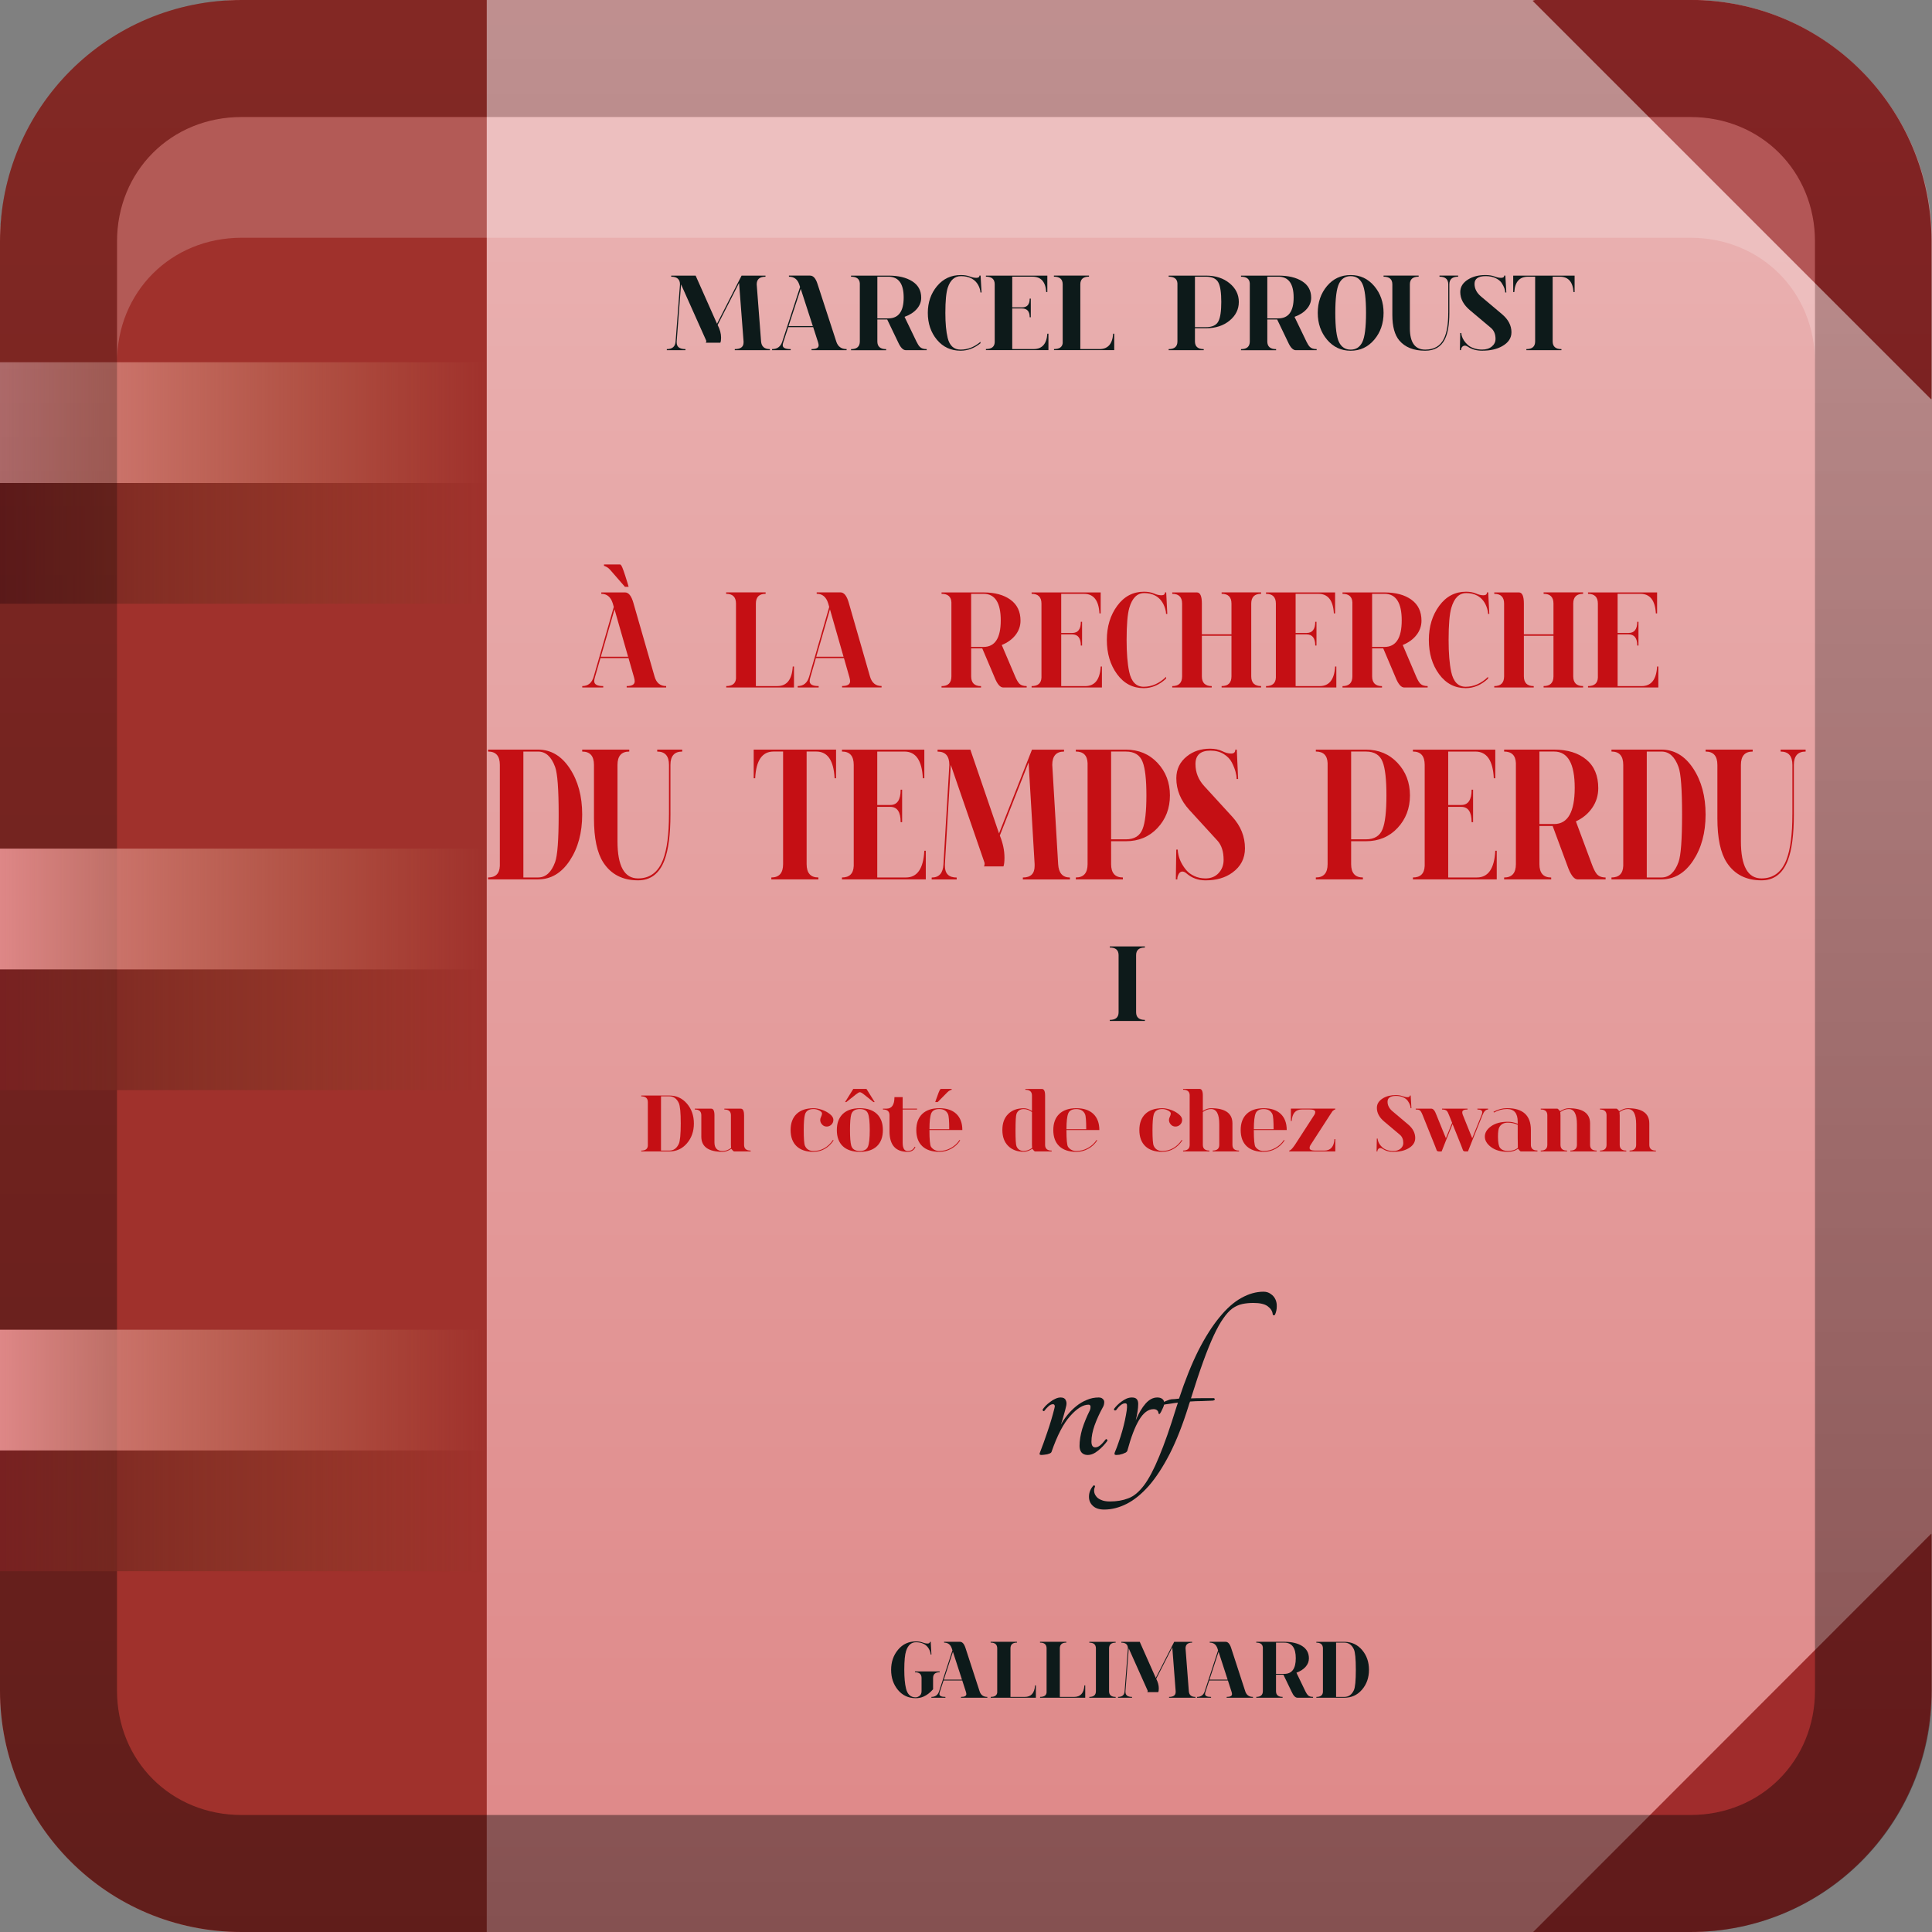 <?xml version="1.0" encoding="UTF-8" standalone="no"?>
<!-- Created with Inkscape (http://www.inkscape.org/) -->

<svg
   xmlns:dc="http://purl.org/dc/elements/1.1/"
   xmlns:cc="http://creativecommons.org/ns#"
   xmlns:rdf="http://www.w3.org/1999/02/22-rdf-syntax-ns#"
   xmlns:svg="http://www.w3.org/2000/svg"
   xmlns="http://www.w3.org/2000/svg"
   xmlns:xlink="http://www.w3.org/1999/xlink"
   xmlns:sodipodi="http://sodipodi.sourceforge.net/DTD/sodipodi-0.dtd"
   xmlns:inkscape="http://www.inkscape.org/namespaces/inkscape"
   width="16"
   height="16"
   id="svg2"
   sodipodi:version="0.32"
   inkscape:version="0.91 r13725"
   version="1.0"
   sodipodi:docname="calibre-gui.svg"
   inkscape:output_extension="org.inkscape.output.svg.inkscape"
   style="display:inline">
  <rect width="100%" height="100%" fill="#808080" stroke="none"/>
  <defs
     id="defs4">
    <linearGradient
       id="linearGradient4255"
       inkscape:collect="always">
      <stop
         id="stop4257"
         offset="0"
         style="stop-color:#de8787;stop-opacity:1" />
      <stop
         id="stop4259"
         offset="1"
         style="stop-color:#c4875e;stop-opacity:0;" />
    </linearGradient>
    <linearGradient
       id="linearGradient4249"
       inkscape:collect="always">
      <stop
         id="stop4251"
         offset="0"
         style="stop-color:#782121;stop-opacity:1" />
      <stop
         id="stop4253"
         offset="1"
         style="stop-color:#784421;stop-opacity:0;" />
    </linearGradient>
    <linearGradient
       gradientUnits="userSpaceOnUse"
       y2="0.999"
       x2="10.32"
       y1="21"
       x1="10.32"
       id="linearGradient4241">
      <stop
         id="stop4243"
         offset="0"
         style="stop-color:#de8787;stop-opacity:1" />
      <stop
         id="stop4245"
         offset="1"
         style="stop-color:#e9afaf;stop-opacity:1" />
    </linearGradient>
    <inkscape:perspective
       sodipodi:type="inkscape:persp3d"
       inkscape:vp_x="0 : 8 : 1"
       inkscape:vp_y="0 : 1000 : 0"
       inkscape:vp_z="16 : 8 : 1"
       inkscape:persp3d-origin="8 : 5.3333333 : 1"
       id="perspective35" />
    <linearGradient
       inkscape:collect="always"
       id="linearGradient3327">
      <stop
         style="stop-color:#000000;stop-opacity:1;"
         offset="0"
         id="stop3330" />
      <stop
         style="stop-color:#000000;stop-opacity:0;"
         offset="1"
         id="stop3333" />
    </linearGradient>
    <linearGradient
       id="ButtonColor"
       x1="10.32"
       y1="21"
       x2="10.32"
       y2="0.999"
       gradientUnits="userSpaceOnUse">
      <stop
         style="stop-color:#29669f;stop-opacity:1;"
         offset="0"
         id="stop3189" />
      <stop
         style="stop-color:#88b6e0;stop-opacity:1;"
         offset="1"
         id="stop3191" />
    </linearGradient>
    <linearGradient
       inkscape:collect="always"
       xlink:href="#linearGradient4241"
       id="linearGradient3204"
       x1="1"
       y1="9"
       x2="15"
       y2="9"
       gradientUnits="userSpaceOnUse"
       gradientTransform="translate(-17,-2)" />
    <linearGradient
       inkscape:collect="always"
       xlink:href="#linearGradient3327"
       id="linearGradient3629"
       x1="0"
       y1="8"
       x2="29.017"
       y2="8"
       gradientUnits="userSpaceOnUse"
       gradientTransform="matrix(0,-1,1,0,0,16)" />
    <linearGradient
       inkscape:collect="always"
       xlink:href="#SVGID_1_-4"
       id="linearGradient3765"
       gradientUnits="userSpaceOnUse"
       gradientTransform="matrix(0.093,0,0,0.041,-26.756,8.025)"
       x1="383.289"
       y1="0"
       x2="383.289"
       y2="218.48" />
    <linearGradient
       id="SVGID_1_-4"
       gradientUnits="userSpaceOnUse"
       x1="383.289"
       y1="0"
       x2="383.289"
       y2="218.48">
      <stop
         offset="0.006"
         style="stop-color:#ED2828"
         id="stop3143-2" />
      <stop
         offset="0.5"
         style="stop-color:#EF3B39"
         id="stop3145-1" />
      <stop
         offset="0.994"
         style="stop-color:#C02126"
         id="stop3147-3" />
    </linearGradient>
    <linearGradient
       y2="180.675"
       x2="175.308"
       y1="73.254"
       x1="175.308"
       gradientUnits="userSpaceOnUse"
       id="linearGradient3749-5">
      <stop
         id="stop3751-8"
         style="stop-color:#000000;stop-opacity:1;"
         offset="0" />
      <stop
         id="stop3753-7"
         style="stop-color:#000000;stop-opacity:0.473;"
         offset="0.994" />
    </linearGradient>
    <linearGradient
       inkscape:collect="always"
       xlink:href="#linearGradient3749-5"
       id="linearGradient3754"
       gradientUnits="userSpaceOnUse"
       gradientTransform="matrix(0.042,0,0,0.034,1.944,0.786)"
       x1="175.308"
       y1="73.254"
       x2="175.308"
       y2="180.675" />
    <linearGradient
       inkscape:collect="always"
       xlink:href="#linearGradient3749-5"
       id="linearGradient3756"
       gradientUnits="userSpaceOnUse"
       gradientTransform="matrix(0.05,0,0,0.034,2.48,0.786)"
       x1="175.308"
       y1="73.254"
       x2="175.308"
       y2="180.675" />
    <linearGradient
       y2="180.675"
       x2="175.308"
       y1="73.254"
       x1="175.308"
       gradientTransform="matrix(0.049,0,0,0.034,3.116,0.786)"
       gradientUnits="userSpaceOnUse"
       id="linearGradient3809"
       xlink:href="#linearGradient3749-5"
       inkscape:collect="always" />
    <inkscape:perspective
       id="perspective3729"
       inkscape:persp3d-origin="0.5 : 0.33333333 : 1"
       inkscape:vp_z="1 : 0.5 : 1"
       inkscape:vp_y="0 : 1000 : 0"
       inkscape:vp_x="0 : 0.5 : 1"
       sodipodi:type="inkscape:persp3d" />
    <linearGradient
       inkscape:collect="always"
       xlink:href="#linearGradient3696"
       id="linearGradient4163"
       x1="6"
       y1="48"
       x2="90"
       y2="48"
       gradientUnits="userSpaceOnUse"
       gradientTransform="translate(-96,0)" />
    <linearGradient
       id="linearGradient3696">
      <stop
         id="stop3698"
         offset="0"
         style="stop-color:#2458a6;stop-opacity:1;" />
      <stop
         id="stop3700"
         offset="1"
         style="stop-color:#598ad4;stop-opacity:1;" />
    </linearGradient>
    <linearGradient
       y2="48"
       x2="90"
       y1="48"
       x1="6"
       gradientTransform="translate(-52.867,-57.253)"
       gradientUnits="userSpaceOnUse"
       id="linearGradient3738"
       xlink:href="#linearGradient3696"
       inkscape:collect="always" />
    <inkscape:perspective
       id="perspective3703"
       inkscape:persp3d-origin="0.5 : 0.33333333 : 1"
       inkscape:vp_z="1 : 0.5 : 1"
       inkscape:vp_y="0 : 1000 : 0"
       inkscape:vp_x="0 : 0.5 : 1"
       sodipodi:type="inkscape:persp3d" />
    <linearGradient
       gradientTransform="matrix(0.194,0,0,0.194,-1.401,-1.946)"
       inkscape:collect="always"
       xlink:href="#linearGradient4099"
       id="linearGradient4113"
       x1="22.111"
       y1="62.984"
       x2="40"
       y2="32"
       gradientUnits="userSpaceOnUse" />
    <linearGradient
       id="linearGradient4099">
      <stop
         style="stop-color:#9ede27;stop-opacity:1;"
         offset="0"
         id="stop4101" />
      <stop
         style="stop-color:#c8f16b;stop-opacity:1;"
         offset="1"
         id="stop4103" />
    </linearGradient>
    <linearGradient
       gradientTransform="matrix(0.194,0,0,0.194,-1.526,-1.946)"
       inkscape:collect="always"
       xlink:href="#linearGradient4099"
       id="linearGradient4105"
       x1="38"
       y1="74"
       x2="70"
       y2="49"
       gradientUnits="userSpaceOnUse" />
    <linearGradient
       id="linearGradient3712">
      <stop
         style="stop-color:#9ede27;stop-opacity:1;"
         offset="0"
         id="stop3714" />
      <stop
         style="stop-color:#c8f16b;stop-opacity:1;"
         offset="1"
         id="stop3716" />
    </linearGradient>
    <linearGradient
       inkscape:collect="always"
       xlink:href="#linearGradient3799-3"
       id="linearGradient3746"
       gradientUnits="userSpaceOnUse"
       x1="56.037"
       y1="49.333"
       x2="56.037"
       y2="13.593"
       gradientTransform="matrix(0.265,0,0,0.265,-0.349,-3.708)" />
    <linearGradient
       id="linearGradient3799-3">
      <stop
         style="stop-color:#1a1a1a;stop-opacity:1;"
         offset="0"
         id="stop3801-3" />
      <stop
         style="stop-color:#000000;stop-opacity:1;"
         offset="1"
         id="stop3803-2" />
    </linearGradient>
    <linearGradient
       y2="13.593"
       x2="56.037"
       y1="49.333"
       x1="56.037"
       gradientTransform="matrix(0.194,0,0,0.194,-1.34,-1.884)"
       gradientUnits="userSpaceOnUse"
       id="linearGradient3726"
       xlink:href="#linearGradient3799-3"
       inkscape:collect="always" />
    <inkscape:perspective
       id="perspective3736"
       inkscape:persp3d-origin="0.5 : 0.33333333 : 1"
       inkscape:vp_z="1 : 0.5 : 1"
       inkscape:vp_y="0 : 1000 : 0"
       inkscape:vp_x="0 : 0.5 : 1"
       sodipodi:type="inkscape:persp3d" />
    <radialGradient
       inkscape:collect="always"
       xlink:href="#linearGradient3784-2"
       id="radialGradient3758"
       gradientUnits="userSpaceOnUse"
       gradientTransform="matrix(1.046,0.082,-0.052,0.91,0.849,1.34)"
       cx="49.581"
       cy="67.041"
       fx="49.581"
       fy="67.041"
       r="10" />
    <linearGradient
       id="linearGradient3784-2">
      <stop
         id="stop3786-4"
         offset="0"
         style="stop-color:#a0a0a0;stop-opacity:1;" />
      <stop
         id="stop3790-2"
         offset="1"
         style="stop-color:#1a1a1a;stop-opacity:1;" />
    </linearGradient>
    <radialGradient
       r="10"
       fy="67.041"
       fx="49.581"
       cy="67.041"
       cx="49.581"
       gradientTransform="matrix(1.046,0.082,-0.052,0.91,0.849,1.34)"
       gradientUnits="userSpaceOnUse"
       id="radialGradient3745"
       xlink:href="#linearGradient3784-2"
       inkscape:collect="always" />
    <radialGradient
       inkscape:collect="always"
       xlink:href="#linearGradient3784-2"
       id="radialGradient3698"
       cx="10.117"
       cy="6.534"
       fx="10.117"
       fy="6.534"
       r="2.649"
       gradientTransform="matrix(0.605,-0.183,0.133,0.441,0.819,7.7)"
       gradientUnits="userSpaceOnUse" />
    <linearGradient
       gradientTransform="translate(-40,-6)"
       inkscape:collect="always"
       xlink:href="#linearGradient3831"
       id="linearGradient3845"
       x1="11"
       y1="19.5"
       x2="21"
       y2="19.5"
       gradientUnits="userSpaceOnUse"
       spreadMethod="reflect" />
    <linearGradient
       id="linearGradient3831">
      <stop
         style="stop-color:#ffffff;stop-opacity:1;"
         offset="0"
         id="stop3833" />
      <stop
         id="stop3821"
         offset="0.75"
         style="stop-color:#ffffff;stop-opacity:0.498;" />
      <stop
         style="stop-color:#ffffff;stop-opacity:0;"
         offset="1"
         id="stop3835" />
    </linearGradient>
    <linearGradient
       gradientTransform="translate(-40,-6)"
       y2="16"
       x2="10"
       y1="1"
       x1="10"
       gradientUnits="userSpaceOnUse"
       id="linearGradient3888"
       xlink:href="#linearGradient3823"
       inkscape:collect="always" />
    <linearGradient
       id="linearGradient3823">
      <stop
         id="stop3825"
         offset="0"
         style="stop-color:#ffffff;stop-opacity:1;" />
      <stop
         id="stop3829"
         offset="1"
         style="stop-color:#ffffff;stop-opacity:0;" />
    </linearGradient>
    <linearGradient
       gradientTransform="translate(-40,-6)"
       inkscape:collect="always"
       xlink:href="#linearGradient3294"
       id="linearGradient4107"
       x1="1"
       y1="11"
       x2="2.955"
       y2="11"
       gradientUnits="userSpaceOnUse" />
    <linearGradient
       inkscape:collect="always"
       id="linearGradient3294">
      <stop
         style="stop-color:#72401f;stop-opacity:1;"
         offset="0"
         id="stop3296" />
      <stop
         style="stop-color:#72401f;stop-opacity:0;"
         offset="1"
         id="stop3298" />
    </linearGradient>
    <linearGradient
       inkscape:collect="always"
       xlink:href="#linearGradient3238"
       id="linearGradient4090"
       gradientUnits="userSpaceOnUse"
       gradientTransform="matrix(0.25,0,0,0.5,-0.25,-8)"
       x1="5"
       y1="28"
       x2="21"
       y2="28" />
    <linearGradient
       inkscape:collect="always"
       id="linearGradient3238">
      <stop
         style="stop-color:#784421;stop-opacity:1;"
         offset="0"
         id="stop3240" />
      <stop
         style="stop-color:#784421;stop-opacity:0;"
         offset="1"
         id="stop3242" />
    </linearGradient>
    <linearGradient
       inkscape:collect="always"
       xlink:href="#linearGradient3250"
       id="linearGradient4092"
       gradientUnits="userSpaceOnUse"
       gradientTransform="matrix(0.25,0,0,0.5,-0.25,-10)"
       x1="5"
       y1="27"
       x2="21"
       y2="27" />
    <linearGradient
       inkscape:collect="always"
       id="linearGradient3250">
      <stop
         style="stop-color:#c4875e;stop-opacity:1;"
         offset="0"
         id="stop3252" />
      <stop
         style="stop-color:#c4875e;stop-opacity:0;"
         offset="1"
         id="stop3254" />
    </linearGradient>
    <linearGradient
       inkscape:collect="always"
       xlink:href="#linearGradient3238"
       id="linearGradient4080"
       gradientUnits="userSpaceOnUse"
       gradientTransform="matrix(0.25,0,0,0.5,-0.25,-8)"
       x1="5"
       y1="28"
       x2="21"
       y2="28" />
    <linearGradient
       inkscape:collect="always"
       xlink:href="#linearGradient3250"
       id="linearGradient4082"
       gradientUnits="userSpaceOnUse"
       gradientTransform="matrix(0.25,0,0,0.5,-0.25,-10)"
       x1="5"
       y1="27"
       x2="21"
       y2="27" />
    <linearGradient
       inkscape:collect="always"
       xlink:href="#linearGradient3238"
       id="linearGradient4070"
       gradientUnits="userSpaceOnUse"
       gradientTransform="matrix(0.25,0,0,0.5,-0.25,-8)"
       x1="5"
       y1="28"
       x2="21"
       y2="28" />
    <linearGradient
       inkscape:collect="always"
       xlink:href="#linearGradient3250"
       id="linearGradient4072"
       gradientUnits="userSpaceOnUse"
       gradientTransform="matrix(0.25,0,0,0.5,-0.25,-10)"
       x1="5"
       y1="27"
       x2="21"
       y2="27" />
    <linearGradient
       inkscape:collect="always"
       xlink:href="#ButtonColor-7"
       id="linearGradient3181"
       x1="-3.061"
       y1="27.258"
       x2="-3.061"
       y2="7.254"
       gradientUnits="userSpaceOnUse"
       gradientTransform="translate(-28.881,-12.258)" />
    <linearGradient
       id="ButtonColor-7"
       x1="10.32"
       y1="21"
       x2="10.32"
       y2="0.999"
       gradientUnits="userSpaceOnUse">
      <stop
         style="stop-color:#cca060;stop-opacity:1;"
         offset="0"
         id="stop3189-9" />
      <stop
         style="stop-color:#dbbb8e;stop-opacity:1;"
         offset="1"
         id="stop3191-0" />
    </linearGradient>
    <linearGradient
       inkscape:collect="always"
       xlink:href="#linearGradient3327-2"
       id="linearGradient3335"
       x1="11.375"
       y1="22"
       x2="11.375"
       y2="-9.817"
       gradientUnits="userSpaceOnUse" />
    <linearGradient
       inkscape:collect="always"
       id="linearGradient3327-2">
      <stop
         style="stop-color:#000000;stop-opacity:1;"
         offset="0"
         id="stop3330-2" />
      <stop
         style="stop-color:#000000;stop-opacity:0;"
         offset="1"
         id="stop3333-2" />
    </linearGradient>
    <linearGradient
       inkscape:collect="always"
       xlink:href="#linearGradient4249"
       id="linearGradient3970"
       gradientUnits="userSpaceOnUse"
       gradientTransform="matrix(0.252,0,0,0.5,-1.262,-8)"
       x1="5"
       y1="28"
       x2="21"
       y2="28" />
    <linearGradient
       inkscape:collect="always"
       xlink:href="#linearGradient4255"
       id="linearGradient3972"
       gradientUnits="userSpaceOnUse"
       gradientTransform="matrix(0.252,0,0,0.5,-1.262,-10)"
       x1="5"
       y1="27"
       x2="21"
       y2="27" />
    <linearGradient
       inkscape:collect="always"
       xlink:href="#linearGradient4249"
       id="linearGradient4285"
       gradientUnits="userSpaceOnUse"
       gradientTransform="matrix(0.252,0,0,0.5,-1.262,-8)"
       x1="5"
       y1="28"
       x2="21"
       y2="28" />
    <linearGradient
       inkscape:collect="always"
       xlink:href="#linearGradient4255"
       id="linearGradient4287"
       gradientUnits="userSpaceOnUse"
       gradientTransform="matrix(0.252,0,0,0.5,-1.262,-10)"
       x1="5"
       y1="27"
       x2="21"
       y2="27" />
    <linearGradient
       inkscape:collect="always"
       xlink:href="#linearGradient4249"
       id="linearGradient4289"
       gradientUnits="userSpaceOnUse"
       gradientTransform="matrix(0.252,0,0,0.5,-1.262,-8)"
       x1="5"
       y1="28"
       x2="21"
       y2="28" />
    <linearGradient
       inkscape:collect="always"
       xlink:href="#linearGradient4255"
       id="linearGradient4291"
       gradientUnits="userSpaceOnUse"
       gradientTransform="matrix(0.252,0,0,0.5,-1.262,-10)"
       x1="5"
       y1="27"
       x2="21"
       y2="27" />
  </defs>
  <sodipodi:namedview
     id="base"
     pagecolor="#ffffff"
     bordercolor="#e7e7e7"
     borderopacity="1"
     inkscape:pageopacity="0.0"
     inkscape:pageshadow="2"
     inkscape:zoom="22.627417"
     inkscape:cx="24.946232"
     inkscape:cy="7.1392969"
     inkscape:document-units="px"
     inkscape:current-layer="layer1"
     showgrid="true"
     inkscape:showpageshadow="false"
     showguides="false"
     inkscape:guide-bbox="true"
     inkscape:window-width="1366"
     inkscape:window-height="704"
     inkscape:window-x="0"
     inkscape:window-y="27"
     inkscape:window-maximized="1"
     inkscape:snap-global="false">
    <sodipodi:guide
       orientation="1,0"
       position="0,112"
       id="guide2383" />
    <sodipodi:guide
       orientation="0,1"
       position="26.278,128"
       id="guide2385" />
    <sodipodi:guide
       orientation="1,0"
       position="128,54.082"
       id="guide2387" />
    <sodipodi:guide
       orientation="0,1"
       position="78.156,0"
       id="guide2389" />
    <sodipodi:guide
       orientation="0,1"
       position="60.864,64.085"
       id="guide2391" />
    <inkscape:grid
       type="xygrid"
       id="grid3672"
       visible="true"
       enabled="true" />
  </sodipodi:namedview>
  <g
     inkscape:label="Button"
     inkscape:groupmode="layer"
     id="layer1">
    <rect
       ry="2"
       rx="2"
       y="0"
       x="-16"
       height="16"
       width="16"
       id="rect3196"
       style="fill:url(#linearGradient3204);fill-opacity:1.0;fill-rule:nonzero;stroke:none"
       transform="matrix(0,-1,1,0,0,0)" />
    <path
       style="opacity:1;fill:#a02c2c;fill-opacity:1;stroke:none;stroke-opacity:1"
       d="M 15.994,12.701 14.342,14.354 12.697,16 l 1.299,0 c 1.108,0 2,-0.892 2,-2 l 0,-1.291 -0.002,-0.008 z"
       id="path4327"
       inkscape:connector-curvature="0" />
    <path
       style="opacity:1;fill:#a02c2c;fill-opacity:1;stroke:none;stroke-opacity:1"
       d="m 12.713,0 -0.021,0.006 1.65,1.65 1.652,1.652 0.002,-0.008 0,-1.301 c 0,-1.108 -0.892,-2 -2,-2 l -1.283,0 z"
       id="path3525"
       inkscape:connector-curvature="0" />
    <path
       id="path3962"
       d="M 2,0 C 0.892,0 0,0.892 0,2 l 0,12 c 0,1.108 0.892,2 2,2 l 2.031,0 0,-16 z"
       style="fill:#a0312c;fill-opacity:1;fill-rule:nonzero;stroke:none;display:inline"
       inkscape:connector-curvature="0"
       sodipodi:nodetypes="ssssccs" />
    <path
       style="fill:#ffffff;fill-opacity:1;fill-rule:nonzero;stroke:none;opacity:0.2"
       d="M 2 0.969 C 1.417 0.969 0.969 1.417 0.969 2 L 0.969 3 C 0.969 2.417 1.417 1.969 2 1.969 L 14 1.969 C 14.583 1.969 15.031 2.417 15.031 3 L 15.031 2 C 15.031 1.417 14.583 0.969 14 0.969 L 2 0.969 z "
       id="path2843" />
    <g
       id="g4261">
      <rect
         y="4"
         x="0"
         height="1"
         width="4.038"
         id="rect3966"
         style="fill:url(#linearGradient3970);fill-opacity:1;fill-rule:nonzero;stroke:none" />
      <rect
         style="fill:url(#linearGradient3972);fill-opacity:1;fill-rule:nonzero;stroke:none"
         id="rect3968"
         width="4.038"
         height="1"
         x="0"
         y="3" />
    </g>
    <path
       style="opacity:0.4;fill:url(#linearGradient3629);fill-opacity:1;fill-rule:nonzero;stroke:none"
       d="m 0,14 c 0,1.108 0.892,2 2,2 l 12,0 c 1.108,0 2,-0.892 2,-2 L 16,2 C 16,0.892 15.108,0 14,0 L 2,0 C 0.892,0 0,0.892 0,2 l 0,12 z m 0.969,0 0,-12 C 0.969,1.417 1.417,0.969 2,0.969 l 12,0 c 0.583,0 1.031,0.448 1.031,1.031 l 0,12 c 0,0.583 -0.448,1.031 -1.031,1.031 l -12,0 C 1.417,15.031 0.969,14.583 0.969,14 z"
       id="rect2835" />
    <g
       id="g4265"
       transform="translate(0,8.012)">
      <rect
         style="fill:url(#linearGradient4289);fill-opacity:1;fill-rule:nonzero;stroke:none"
         id="rect4267"
         width="4.038"
         height="1"
         x="0"
         y="4" />
      <rect
         y="3"
         x="0"
         height="1"
         width="4.038"
         id="rect4269"
         style="fill:url(#linearGradient4291);fill-opacity:1;fill-rule:nonzero;stroke:none" />
    </g>
    <g
       id="g4271"
       transform="translate(0,4.028)">
      <rect
         y="4"
         x="0"
         height="1"
         width="4.038"
         id="rect4273"
         style="fill:url(#linearGradient4285);fill-opacity:1;fill-rule:nonzero;stroke:none" />
      <rect
         style="fill:url(#linearGradient4287);fill-opacity:1;fill-rule:nonzero;stroke:none"
         id="rect4275"
         width="4.038"
         height="1"
         x="0"
         y="3" />
    </g>
    <g
       style="display:inline"
       transform="matrix(0.186,0,0,0.186,-0.997,-0.076)"
       id="g4782">
      <g
         id="flowRoot4348"
         style="font-style:normal;font-weight:normal;font-size:40px;line-height:125%;font-family:sans-serif;letter-spacing:0px;word-spacing:0px;fill:#c50f14;fill-opacity:1;stroke:none;stroke-width:1px;stroke-linecap:butt;stroke-linejoin:miter;stroke-opacity:1"
         transform="matrix(1,0,0,1.133,0.324,7.047)">
        <path
           inkscape:connector-curvature="0"
           id="path4652"
           style="font-style:normal;font-variant:normal;font-weight:bold;font-stretch:expanded;font-size:5.625px;font-family:spinwerad;-inkscape-font-specification:'spinwerad Bold Expanded';text-align:center;text-anchor:middle;fill:#c50f14;fill-opacity:1"
           d="m 33.027,17.202 -0.165,0 -0.656,-0.665 q -0.071,-0.074 -0.165,-0.118 -0.085,-0.041 -0.113,-0.041 l 0,-0.055 0.714,0 q 0.027,0 0.06,0.044 0.066,0.082 0.269,0.67 l 0.055,0.165 z m -0.025,2.747 -0.604,-1.862 -0.61,1.862 1.214,0 z m 0.019,0.055 -1.25,0 -0.244,0.747 q -0.033,0.093 -0.033,0.159 0,0.192 0.401,0.192 l 0,0.055 -0.934,0 0,-0.055 q 0.39,0 0.511,-0.374 l 0.893,-2.736 -0.047,-0.143 Q 32.187,17.477 31.808,17.477 l 0,-0.055 1.06,0 q 0.236,0 0.368,0.406 l 0.945,2.9 q 0.121,0.374 0.516,0.374 l 0,0.055 -1.758,0 0,-0.055 q 0.357,0 0.357,-0.187 0,-0.063 -0.033,-0.165 l -0.242,-0.747 z" />
        <path
           inkscape:connector-curvature="0"
           id="path4654"
           style="font-style:normal;font-variant:normal;font-weight:bold;font-stretch:expanded;font-size:5.625px;font-family:spinwerad;-inkscape-font-specification:'spinwerad Bold Expanded';text-align:center;text-anchor:middle;fill:#c50f14;fill-opacity:1"
           d="m 39.649,21.102 q 0.634,0 0.684,-0.769 l 0.055,0 0,0.824 -3.016,0 0,-0.055 q 0.401,0 0.434,-0.291 l 0,-2.95 q 0,-0.385 -0.439,-0.385 l 0,-0.055 1.758,0 0,0.055 q -0.434,0 -0.434,0.385 l 0,3.241 0.959,0 z" />
        <path
           inkscape:connector-curvature="0"
           id="path4656"
           style="font-style:normal;font-variant:normal;font-weight:bold;font-stretch:expanded;font-size:5.625px;font-family:spinwerad;-inkscape-font-specification:'spinwerad Bold Expanded';text-align:center;text-anchor:middle;fill:#c50f14;fill-opacity:1"
           d="m 42.594,19.949 -0.604,-1.862 -0.61,1.862 1.214,0 z m 0.019,0.055 -1.25,0 -0.244,0.747 q -0.033,0.093 -0.033,0.159 0,0.192 0.401,0.192 l 0,0.055 -0.934,0 0,-0.055 q 0.39,0 0.511,-0.374 l 0.893,-2.736 -0.047,-0.143 q -0.132,-0.374 -0.511,-0.374 l 0,-0.055 1.06,0 q 0.236,0 0.368,0.406 l 0.945,2.9 q 0.121,0.374 0.516,0.374 l 0,0.055 -1.758,0 0,-0.055 q 0.357,0 0.357,-0.187 0,-0.063 -0.033,-0.165 l -0.242,-0.747 z" />
        <path
           inkscape:connector-curvature="0"
           id="path4658"
           style="font-style:normal;font-variant:normal;font-weight:bold;font-stretch:expanded;font-size:5.625px;font-family:spinwerad;-inkscape-font-specification:'spinwerad Bold Expanded';text-align:center;text-anchor:middle;fill:#c50f14;fill-opacity:1"
           d="m 48.276,17.477 0,2.087 q 0,0 0.549,0 0.769,0 0.769,-1.044 0,-1.044 -0.769,-1.044 l -0.549,0 z m -1.318,-0.055 1.868,0 q 0.753,0 1.2,0.286 0.448,0.286 0.448,0.824 0,0.313 -0.225,0.566 -0.225,0.253 -0.61,0.39 l 0.599,1.241 q 0.088,0.181 0.17,0.264 0.11,0.11 0.341,0.11 l 0,0.055 -1.044,0 q -0.209,0 -0.39,-0.406 l -0.544,-1.132 -0.494,0 0,1.099 q 0,0.385 0.439,0.385 l 0,0.055 -1.758,0 0,-0.055 q 0.439,0 0.439,-0.385 l 0,-2.906 Q 47.381,17.477 46.958,17.477 l 0,-0.055 z" />
        <path
           inkscape:connector-curvature="0"
           id="path4660"
           style="font-style:normal;font-variant:normal;font-weight:bold;font-stretch:expanded;font-size:5.625px;font-family:spinwerad;-inkscape-font-specification:'spinwerad Bold Expanded';text-align:center;text-anchor:middle;fill:#c50f14;fill-opacity:1"
           d="m 50.968,17.422 3.076,0 0,0.824 -0.055,0 q -0.049,-0.769 -0.687,-0.769 l -1.016,0 0,1.538 0.489,0 q 0.385,0 0.385,-0.439 l 0.055,0 0,0.934 -0.055,0 q 0,-0.439 -0.385,-0.439 l -0.489,0 0,2.032 1.071,0 q 0.637,0 0.687,-0.769 l 0.055,0 0,0.824 -3.131,0 0,-0.055 q 0.423,0 0.439,-0.335 l 0,-2.906 q 0,-0.385 -0.439,-0.385 l 0,-0.055 z" />
        <path
           inkscape:connector-curvature="0"
           id="path4662"
           style="font-style:normal;font-variant:normal;font-weight:bold;font-stretch:expanded;font-size:5.625px;font-family:spinwerad;-inkscape-font-specification:'spinwerad Bold Expanded';text-align:center;text-anchor:middle;fill:#c50f14;fill-opacity:1"
           d="m 55.978,17.449 q -0.467,0 -0.659,0.577 -0.121,0.365 -0.121,1.263 0,0.78 0.115,1.252 0.143,0.588 0.648,0.588 0.538,0 0.994,-0.39 l 0,0.071 q -0.456,0.374 -0.994,0.374 -0.731,0 -1.187,-0.549 -0.456,-0.549 -0.456,-1.346 0,-0.786 0.461,-1.34 0.461,-0.555 1.192,-0.555 0.258,0 0.448,0.071 0.176,0.069 0.33,0.069 0.157,0 0.157,-0.113 l 0.055,0 0.049,0.846 -0.055,0 q 0,-0.088 -0.041,-0.209 -0.124,-0.36 -0.442,-0.511 -0.209,-0.099 -0.494,-0.099 z" />
        <path
           inkscape:connector-curvature="0"
           id="path4664"
           style="font-style:normal;font-variant:normal;font-weight:bold;font-stretch:expanded;font-size:5.625px;font-family:spinwerad;-inkscape-font-specification:'spinwerad Bold Expanded';text-align:center;text-anchor:middle;fill:#c50f14;fill-opacity:1"
           d="m 59.867,20.718 0,-1.593 -1.318,0 0,1.593 q 0,0.385 0.439,0.385 l 0,0.055 -1.758,0 0,-0.055 q 0.439,0 0.439,-0.385 l 0,-2.856 q 0,-0.385 -0.439,-0.385 l 0,-0.055 1.099,0 q 0.22,0 0.22,0.439 l 0,1.208 1.318,0 0,-1.208 q 0,-0.385 -0.439,-0.385 l 0,-0.055 1.758,0 0,0.055 q -0.439,0 -0.439,0.385 l 0,2.856 q 0,0.385 0.439,0.385 l 0,0.055 -1.758,0 0,-0.055 q 0.439,0 0.439,-0.385 z" />
        <path
           inkscape:connector-curvature="0"
           id="path4666"
           style="font-style:normal;font-variant:normal;font-weight:bold;font-stretch:expanded;font-size:5.625px;font-family:spinwerad;-inkscape-font-specification:'spinwerad Bold Expanded';text-align:center;text-anchor:middle;fill:#c50f14;fill-opacity:1"
           d="m 61.405,17.422 3.076,0 0,0.824 -0.055,0 q -0.049,-0.769 -0.687,-0.769 l -1.016,0 0,1.538 0.489,0 q 0.385,0 0.385,-0.439 l 0.055,0 0,0.934 -0.055,0 q 0,-0.439 -0.385,-0.439 l -0.489,0 0,2.032 1.071,0 q 0.637,0 0.687,-0.769 l 0.055,0 0,0.824 -3.131,0 0,-0.055 q 0.423,0 0.439,-0.335 l 0,-2.906 q 0,-0.385 -0.439,-0.385 l 0,-0.055 z" />
        <path
           inkscape:connector-curvature="0"
           id="path4668"
           style="font-style:normal;font-variant:normal;font-weight:bold;font-stretch:expanded;font-size:5.625px;font-family:spinwerad;-inkscape-font-specification:'spinwerad Bold Expanded';text-align:center;text-anchor:middle;fill:#c50f14;fill-opacity:1"
           d="m 66.129,17.477 0,2.087 q 0,0 0.549,0 0.769,0 0.769,-1.044 0,-1.044 -0.769,-1.044 l -0.549,0 z m -1.318,-0.055 1.868,0 q 0.753,0 1.2,0.286 0.448,0.286 0.448,0.824 0,0.313 -0.225,0.566 -0.225,0.253 -0.61,0.39 l 0.599,1.241 q 0.088,0.181 0.17,0.264 0.11,0.11 0.341,0.11 l 0,0.055 -1.044,0 q -0.209,0 -0.39,-0.406 l -0.544,-1.132 -0.494,0 0,1.099 q 0,0.385 0.439,0.385 l 0,0.055 -1.758,0 0,-0.055 q 0.439,0 0.439,-0.385 l 0,-2.906 Q 65.234,17.477 64.811,17.477 l 0,-0.055 z" />
        <path
           inkscape:connector-curvature="0"
           id="path4670"
           style="font-style:normal;font-variant:normal;font-weight:bold;font-stretch:expanded;font-size:5.625px;font-family:spinwerad;-inkscape-font-specification:'spinwerad Bold Expanded';text-align:center;text-anchor:middle;fill:#c50f14;fill-opacity:1"
           d="m 70.315,17.449 q -0.467,0 -0.659,0.577 -0.121,0.365 -0.121,1.263 0,0.78 0.115,1.252 0.143,0.588 0.648,0.588 0.538,0 0.994,-0.39 l 0,0.071 q -0.456,0.374 -0.994,0.374 -0.731,0 -1.187,-0.549 -0.456,-0.549 -0.456,-1.346 0,-0.786 0.461,-1.34 0.461,-0.555 1.192,-0.555 0.258,0 0.448,0.071 0.176,0.069 0.33,0.069 0.157,0 0.157,-0.113 l 0.055,0 0.049,0.846 -0.055,0 q 0,-0.088 -0.041,-0.209 -0.124,-0.36 -0.442,-0.511 -0.209,-0.099 -0.494,-0.099 z" />
        <path
           inkscape:connector-curvature="0"
           id="path4672"
           style="font-style:normal;font-variant:normal;font-weight:bold;font-stretch:expanded;font-size:5.625px;font-family:spinwerad;-inkscape-font-specification:'spinwerad Bold Expanded';text-align:center;text-anchor:middle;fill:#c50f14;fill-opacity:1"
           d="m 74.204,20.718 0,-1.593 -1.318,0 0,1.593 q 0,0.385 0.439,0.385 l 0,0.055 -1.758,0 0,-0.055 q 0.439,0 0.439,-0.385 l 0,-2.856 q 0,-0.385 -0.439,-0.385 l 0,-0.055 1.099,0 q 0.22,0 0.22,0.439 l 0,1.208 1.318,0 0,-1.208 q 0,-0.385 -0.439,-0.385 l 0,-0.055 1.758,0 0,0.055 q -0.439,0 -0.439,0.385 l 0,2.856 q 0,0.385 0.439,0.385 l 0,0.055 -1.758,0 0,-0.055 q 0.439,0 0.439,-0.385 z" />
        <path
           inkscape:connector-curvature="0"
           id="path4674"
           style="font-style:normal;font-variant:normal;font-weight:bold;font-stretch:expanded;font-size:5.625px;font-family:spinwerad;-inkscape-font-specification:'spinwerad Bold Expanded';text-align:center;text-anchor:middle;fill:#c50f14;fill-opacity:1"
           d="m 75.742,17.422 3.076,0 0,0.824 -0.055,0 q -0.049,-0.769 -0.687,-0.769 l -1.016,0 0,1.538 0.489,0 q 0.385,0 0.385,-0.439 l 0.055,0 0,0.934 -0.055,0 q 0,-0.439 -0.385,-0.439 l -0.489,0 0,2.032 1.071,0 q 0.637,0 0.687,-0.769 l 0.055,0 0,0.824 -3.131,0 0,-0.055 q 0.423,0 0.439,-0.335 l 0,-2.906 q 0,-0.385 -0.439,-0.385 l 0,-0.055 z" />
      </g>
      <g
         id="text4538"
         style="font-style:normal;font-variant:normal;font-weight:bold;font-stretch:expanded;font-size:7.638px;line-height:125%;font-family:spinwerad;-inkscape-font-specification:'spinwerad Bold Expanded';letter-spacing:0px;word-spacing:0px;fill:#c50f14;fill-opacity:1;stroke:none;stroke-width:1px;stroke-linecap:butt;stroke-linejoin:miter;stroke-opacity:1"
         transform="scale(0.878,1.139)">
        <path
           inkscape:connector-curvature="0"
           id="path4627"
           d="m 33.392,34.735 -2.536,0 0,-0.075 q 0.574,0 0.597,-0.455 l 0,-3.946 q 0,-0.522 -0.597,-0.522 l 0,-0.075 2.536,0 q 0.977,0 1.607,0.735 0.63,0.735 0.63,1.801 0,1.067 -0.63,1.801 -0.63,0.735 -1.607,0.735 z m 0,-0.075 q 0.582,0 0.865,-0.604 0.179,-0.38 0.179,-1.857 0,-1.477 -0.179,-1.857 -0.283,-0.604 -0.865,-0.604 l -0.746,0 0,4.923 0.746,0 z" />
        <path
           inkscape:connector-curvature="0"
           id="path4629"
           d="m 40.03,32.199 0,-1.939 q 0,-0.522 -0.597,-0.522 l 0,-0.075 1.268,0 0,0.075 q -0.597,0 -0.597,0.522 l 0,1.939 q 0,1.178 -0.306,1.794 -0.388,0.779 -1.335,0.779 -1.171,0 -1.76,-0.694 -0.477,-0.563 -0.477,-1.73 l 0,-2.088 q 0,-0.522 -0.597,-0.522 l 0,-0.075 2.387,0 0,0.075 q -0.597,0 -0.597,0.522 l 0,2.983 q 0,1.454 1.044,1.454 0.903,0 1.268,-0.738 0.298,-0.6 0.298,-1.76 z" />
        <path
           inkscape:connector-curvature="0"
           id="path4631"
           d="m 45.333,29.737 q -0.865,0 -0.932,1.044 l -0.075,0 0,-1.119 4.177,0 0,1.119 -0.075,0 q -0.067,-1.044 -0.929,-1.044 l -0.489,0 0,4.401 q 0,0.522 0.597,0.522 l 0,0.075 -2.387,0 0,-0.075 q 0.597,0 0.597,-0.522 l 0,-4.401 -0.485,0 z" />
        <path
           inkscape:connector-curvature="0"
           id="path4633"
           d="m 48.802,29.663 4.177,0 0,1.119 -0.075,0 q -0.067,-1.044 -0.932,-1.044 l -1.38,0 0,2.088 0.664,0 q 0.522,0 0.522,-0.597 l 0.075,0 0,1.268 -0.075,0 q 0,-0.597 -0.522,-0.597 l -0.664,0 0,2.76 1.454,0 q 0.865,0 0.932,-1.044 l 0.075,0 0,1.119 -4.251,0 0,-0.075 q 0.574,0 0.597,-0.455 l 0,-3.946 q 0,-0.522 -0.597,-0.522 l 0,-0.075 z" />
        <path
           inkscape:connector-curvature="0"
           id="path4635"
           d="m 55.313,29.663 1.454,3.274 1.671,-3.274 1.626,0 0,0.075 q -0.597,0 -0.597,0.522 l 0.298,3.879 q 0.041,0.522 0.597,0.522 l 0,0.075 -2.387,0 0,-0.075 q 0.597,0 0.597,-0.448 l 0,-0.075 -0.306,-3.975 -1.458,2.857 q 0.235,0.448 0.235,0.865 0,0.246 -0.052,0.343 l -0.992,0 q 0.037,-0.037 0.037,-0.104 0,-0.03 -0.007,-0.045 l -1.708,-3.819 -0.298,3.879 0,0.075 q 0,0.448 0.597,0.448 l 0,0.075 -1.268,0 0,-0.075 q 0.567,0 0.597,-0.522 l 0.298,-3.879 q 0,-0.522 -0.597,-0.522 l 0,-0.075 1.663,0 z" />
        <path
           inkscape:connector-curvature="0"
           id="path4637"
           d="m 60.661,29.663 2.536,0 q 0.977,0 1.607,0.518 0.63,0.518 0.63,1.272 0,0.753 -0.63,1.272 -0.63,0.518 -1.607,0.518 l -0.746,0 0,0.895 q 0,0.522 0.597,0.522 l 0,0.075 -2.387,0 0,-0.075 q 0.597,0 0.597,-0.522 l 0,-3.946 q -0.022,-0.455 -0.597,-0.455 l 0,-0.075 z m 1.79,0.075 0,3.431 0.746,0 q 0.649,0 0.85,-0.403 0.194,-0.373 0.194,-1.313 0,-0.94 -0.194,-1.313 -0.201,-0.403 -0.85,-0.403 l -0.746,0 z" />
        <path
           inkscape:connector-curvature="0"
           id="path4639"
           d="m 67.474,29.626 q 0.358,0 0.615,0.097 0.239,0.093 0.448,0.093 0.213,0 0.213,-0.153 l 0.075,0 0.067,1.149 -0.075,0 q 0,-0.119 -0.056,-0.283 -0.056,-0.164 -0.186,-0.362 -0.131,-0.198 -0.414,-0.332 -0.283,-0.134 -0.671,-0.134 -0.761,0 -0.761,0.526 0,0.489 0.444,0.861 l 1.425,1.201 q 0.641,0.541 0.641,1.231 0,0.593 -0.634,0.947 -0.537,0.306 -1.365,0.306 -0.559,0 -0.962,-0.269 -0.112,-0.075 -0.209,-0.075 -0.16,0 -0.239,0.179 -0.022,0.052 -0.022,0.127 l -0.075,0 0.022,-1.164 0.075,0 q 0,0.09 0.037,0.213 0.093,0.31 0.395,0.589 0.149,0.138 0.406,0.231 0.257,0.093 0.571,0.093 0.41,0 0.66,-0.205 0.257,-0.213 0.257,-0.518 0,-0.489 -0.313,-0.753 l -1.425,-1.201 q -0.66,-0.556 -0.66,-1.238 0,-0.53 0.541,-0.861 0.477,-0.295 1.175,-0.295 z" />
        <path
           inkscape:connector-curvature="0"
           id="path4641"
           d="m 72.833,29.663 2.536,0 q 0.977,0 1.607,0.518 0.63,0.518 0.63,1.272 0,0.753 -0.63,1.272 -0.63,0.518 -1.607,0.518 l -0.746,0 0,0.895 q 0,0.522 0.597,0.522 l 0,0.075 -2.387,0 0,-0.075 q 0.597,0 0.597,-0.522 l 0,-3.946 q -0.022,-0.455 -0.597,-0.455 l 0,-0.075 z m 1.79,0.075 0,3.431 0.746,0 q 0.649,0 0.85,-0.403 0.194,-0.373 0.194,-1.313 0,-0.94 -0.194,-1.313 -0.201,-0.403 -0.85,-0.403 l -0.746,0 z" />
        <path
           inkscape:connector-curvature="0"
           id="path4643"
           d="m 77.756,29.663 4.177,0 0,1.119 -0.075,0 q -0.067,-1.044 -0.932,-1.044 l -1.38,0 0,2.088 0.664,0 q 0.522,0 0.522,-0.597 l 0.075,0 0,1.268 -0.075,0 q 0,-0.597 -0.522,-0.597 l -0.664,0 0,2.76 1.454,0 q 0.865,0 0.932,-1.044 l 0.075,0 0,1.119 -4.251,0 0,-0.075 q 0.574,0 0.597,-0.455 l 0,-3.946 q 0,-0.522 -0.597,-0.522 l 0,-0.075 z" />
        <path
           inkscape:connector-curvature="0"
           id="path4645"
           d="m 84.171,29.737 0,2.834 q 0,0 0.746,0 1.044,0 1.044,-1.417 0,-1.417 -1.044,-1.417 l -0.746,0 z m -1.79,-0.075 2.536,0 q 1.022,0 1.63,0.388 0.608,0.388 0.608,1.119 0,0.425 -0.306,0.768 -0.306,0.343 -0.828,0.53 l 0.813,1.686 q 0.119,0.246 0.231,0.358 0.149,0.149 0.462,0.149 l 0,0.075 -1.417,0 q -0.283,0 -0.53,-0.552 l -0.738,-1.536 -0.671,0 0,1.492 q 0,0.522 0.597,0.522 l 0,0.075 -2.387,0 0,-0.075 q 0.597,0 0.597,-0.522 l 0,-3.946 q -0.022,-0.455 -0.597,-0.455 l 0,-0.075 z" />
        <path
           inkscape:connector-curvature="0"
           id="path4647"
           d="m 90.361,34.735 -2.536,0 0,-0.075 q 0.574,0 0.597,-0.455 l 0,-3.946 q 0,-0.522 -0.597,-0.522 l 0,-0.075 2.536,0 q 0.977,0 1.607,0.735 0.63,0.735 0.63,1.801 0,1.067 -0.63,1.801 -0.63,0.735 -1.607,0.735 z m 0,-0.075 q 0.582,0 0.865,-0.604 0.179,-0.38 0.179,-1.857 0,-1.477 -0.179,-1.857 -0.283,-0.604 -0.865,-0.604 l -0.746,0 0,4.923 0.746,0 z" />
        <path
           inkscape:connector-curvature="0"
           id="path4649"
           d="m 97,32.199 0,-1.939 q 0,-0.522 -0.597,-0.522 l 0,-0.075 1.268,0 0,0.075 q -0.597,0 -0.597,0.522 l 0,1.939 q 0,1.178 -0.306,1.794 -0.388,0.779 -1.335,0.779 -1.171,0 -1.76,-0.694 -0.477,-0.563 -0.477,-1.73 l 0,-2.088 q 0,-0.522 -0.597,-0.522 l 0,-0.075 2.387,0 0,0.075 q -0.597,0 -0.597,0.522 l 0,2.983 q 0,1.454 1.044,1.454 0.903,0 1.268,-0.738 0.298,-0.6 0.298,-1.76 z" />
      </g>
      <g
         id="text4542"
         style="font-style:normal;font-weight:normal;font-size:10px;line-height:125%;font-family:sans-serif;letter-spacing:0px;word-spacing:0px;fill:#000000;fill-opacity:1;stroke:none;stroke-width:1px;stroke-linecap:butt;stroke-linejoin:miter;stroke-opacity:1">
        <path
           inkscape:connector-curvature="0"
           id="path4589"
           style="font-style:normal;font-variant:normal;font-weight:bold;font-stretch:expanded;font-size:3.75px;font-family:spinwerad;-inkscape-font-specification:'spinwerad Bold Expanded';fill:#c50f14"
           d="m 35.157,51.676 -1.245,0 0,-0.037 q 0.282,0 0.293,-0.223 l 0,-1.937 q 0,-0.256 -0.293,-0.256 l 0,-0.037 1.245,0 q 0.48,0 0.789,0.361 0.309,0.361 0.309,0.884 0,0.524 -0.309,0.884 -0.309,0.361 -0.789,0.361 z m 0,-0.037 q 0.286,0 0.425,-0.297 0.088,-0.187 0.088,-0.912 0,-0.725 -0.088,-0.912 -0.139,-0.297 -0.425,-0.297 l -0.366,0 0,2.417 0.366,0 z" />
        <path
           inkscape:connector-curvature="0"
           id="path4591"
           style="font-style:normal;font-variant:normal;font-weight:bold;font-stretch:expanded;font-size:3.75px;font-family:spinwerad;-inkscape-font-specification:'spinwerad Bold Expanded';fill:#c50f14"
           d="m 38.49,50.064 0,1.318 q 0,0.256 0.293,0.256 l 0,0.037 -0.732,0 q -0.033,0 -0.079,-0.057 -0.046,-0.057 -0.053,-0.057 -0.198,0.132 -0.381,0.132 -0.952,0 -0.952,-0.677 l 0,-0.952 q 0,-0.256 -0.293,-0.256 l 0,-0.037 0.732,0 q 0.146,0 0.146,0.293 l 0,1.208 q 0,0.385 0.366,0.385 0.19,0 0.374,-0.135 -0.007,-0.066 -0.007,-0.139 l 0,-1.318 q 0,-0.256 -0.293,-0.256 l 0,-0.037 0.732,0 q 0.146,0 0.146,0.293 z" />
        <path
           inkscape:connector-curvature="0"
           id="path4593"
           style="font-style:normal;font-variant:normal;font-weight:bold;font-stretch:expanded;font-size:3.75px;font-family:spinwerad;-inkscape-font-specification:'spinwerad Bold Expanded';fill:#c50f14"
           d="m 41.584,51.694 q -0.494,0 -0.758,-0.253 -0.264,-0.253 -0.264,-0.718 0,-0.461 0.267,-0.718 0.267,-0.253 0.758,-0.253 0.161,0 0.364,0.068 0.203,0.068 0.359,0.192 0.156,0.125 0.156,0.256 0,0.128 -0.088,0.214 -0.088,0.086 -0.209,0.086 -0.125,0 -0.207,-0.092 -0.082,-0.092 -0.082,-0.201 0,-0.066 0.04,-0.145 0.04,-0.079 0.04,-0.148 0,-0.066 -0.123,-0.13 -0.123,-0.064 -0.251,-0.064 -0.315,0 -0.385,0.242 -0.055,0.194 -0.055,0.692 0,0.582 0.055,0.703 0.103,0.231 0.381,0.231 0.271,0 0.494,-0.132 0.223,-0.132 0.37,-0.359 l 0.029,0.018 q -0.15,0.234 -0.381,0.372 -0.231,0.137 -0.513,0.137 z" />
        <path
           inkscape:connector-curvature="0"
           id="path4595"
           style="font-style:normal;font-variant:normal;font-weight:bold;font-stretch:expanded;font-size:3.75px;font-family:spinwerad;-inkscape-font-specification:'spinwerad Bold Expanded';fill:#c50f14"
           d="m 43.646,49.039 q -0.051,0 -0.172,0.095 l -0.432,0.344 -0.055,0 0.366,-0.586 0.586,0 0.366,0.586 -0.055,0 -0.428,-0.344 q -0.121,-0.095 -0.176,-0.095 z m 0,2.618 q 0.278,0 0.359,-0.194 0.081,-0.198 0.081,-0.74 0,-0.542 -0.081,-0.74 -0.081,-0.194 -0.359,-0.194 -0.315,0 -0.385,0.242 -0.055,0.194 -0.055,0.692 0,0.498 0.055,0.692 0.07,0.242 0.385,0.242 z m 0,0.037 q -0.494,0 -0.762,-0.253 -0.264,-0.253 -0.264,-0.718 0,-0.461 0.267,-0.718 0.267,-0.253 0.758,-0.253 0.491,0 0.758,0.253 0.267,0.256 0.267,0.718 0,0.465 -0.264,0.718 -0.267,0.253 -0.762,0.253 z" />
        <path
           inkscape:connector-curvature="0"
           id="path4597"
           style="font-style:normal;font-variant:normal;font-weight:bold;font-stretch:expanded;font-size:3.75px;font-family:spinwerad;-inkscape-font-specification:'spinwerad Bold Expanded';fill:#c50f14"
           d="m 45.551,50.778 q 0,0.33 0,0.505 0,0.374 0.22,0.374 0.227,0 0.315,-0.19 l 0.033,0.015 q -0.095,0.212 -0.348,0.212 -0.806,0 -0.806,-0.916 l 0,-0.714 q 0,-0.256 -0.293,-0.256 l 0,-0.037 0.161,0 q 0.352,0 0.352,-0.513 l 0.366,0 0,0.513 0.641,0 0,0.037 q -0.32,0 -0.641,0 l 0,0.97 z" />
        <path
           inkscape:connector-curvature="0"
           id="path4599"
           style="font-style:normal;font-variant:normal;font-weight:bold;font-stretch:expanded;font-size:3.75px;font-family:spinwerad;-inkscape-font-specification:'spinwerad Bold Expanded';fill:#c50f14"
           d="m 47.001,49.478 0.037,-0.11 q 0.135,-0.392 0.179,-0.447 0.022,-0.029 0.04,-0.029 l 0.476,0 0,0.037 q -0.018,0 -0.075,0.027 -0.062,0.029 -0.11,0.079 l -0.438,0.443 -0.11,0 z m -0.256,1.208 0.879,0 q 0,-0.557 -0.055,-0.674 -0.103,-0.223 -0.385,-0.223 -0.278,0 -0.359,0.187 -0.081,0.194 -0.081,0.71 z m 0.439,1.007 q -0.494,0 -0.762,-0.253 -0.264,-0.253 -0.264,-0.718 0,-0.461 0.267,-0.718 0.267,-0.253 0.758,-0.253 0.491,0 0.758,0.253 0.267,0.256 0.267,0.718 l -1.465,0 q 0,0.648 0.073,0.751 0.135,0.183 0.366,0.183 0.275,0 0.516,-0.135 0.242,-0.135 0.385,-0.355 l 0.029,0.018 q -0.146,0.231 -0.396,0.37 -0.249,0.139 -0.535,0.139 z" />
        <path
           inkscape:connector-curvature="0"
           id="path4601"
           style="font-style:normal;font-variant:normal;font-weight:bold;font-stretch:expanded;font-size:3.75px;font-family:spinwerad;-inkscape-font-specification:'spinwerad Bold Expanded';fill:#c50f14"
           d="m 50.575,50.72 q 0,0.623 0.044,0.725 0.088,0.209 0.322,0.209 0.19,0 0.374,-0.135 -0.007,-0.066 -0.007,-0.139 l 0,-1.458 q -0.179,-0.132 -0.366,-0.132 -0.238,0 -0.322,0.209 -0.044,0.117 -0.044,0.721 z m 1.318,-1.534 0,2.197 q 0,0.256 0.293,0.256 l 0,0.037 -0.732,0 q -0.037,0 -0.082,-0.059 -0.046,-0.059 -0.049,-0.059 -0.198,0.132 -0.381,0.132 -0.432,0 -0.692,-0.258 -0.26,-0.258 -0.26,-0.712 0,-0.454 0.258,-0.71 0.258,-0.256 0.694,-0.256 0.183,0 0.366,0.121 l 0,-0.688 q 0,-0.256 -0.293,-0.256 l 0,-0.037 0.732,0 q 0.146,0 0.146,0.293 z" />
        <path
           inkscape:connector-curvature="0"
           id="path4603"
           style="font-style:normal;font-variant:normal;font-weight:bold;font-stretch:expanded;font-size:3.75px;font-family:spinwerad;-inkscape-font-specification:'spinwerad Bold Expanded';fill:#c50f14"
           d="m 52.845,50.687 0.879,0 q 0,-0.557 -0.055,-0.674 -0.103,-0.223 -0.385,-0.223 -0.278,0 -0.359,0.187 -0.081,0.194 -0.081,0.71 z m 0.439,1.007 q -0.494,0 -0.762,-0.253 -0.264,-0.253 -0.264,-0.718 0,-0.461 0.267,-0.718 0.267,-0.253 0.758,-0.253 0.491,0 0.758,0.253 0.267,0.256 0.267,0.718 l -1.465,0 q 0,0.648 0.073,0.751 0.135,0.183 0.366,0.183 0.275,0 0.516,-0.135 0.242,-0.135 0.385,-0.355 l 0.029,0.018 q -0.146,0.231 -0.396,0.37 -0.249,0.139 -0.535,0.139 z" />
        <path
           inkscape:connector-curvature="0"
           id="path4605"
           style="font-style:normal;font-variant:normal;font-weight:bold;font-stretch:expanded;font-size:3.75px;font-family:spinwerad;-inkscape-font-specification:'spinwerad Bold Expanded';fill:#c50f14"
           d="m 57.112,51.694 q -0.494,0 -0.758,-0.253 -0.264,-0.253 -0.264,-0.718 0,-0.461 0.267,-0.718 0.267,-0.253 0.758,-0.253 0.161,0 0.364,0.068 0.203,0.068 0.359,0.192 0.156,0.125 0.156,0.256 0,0.128 -0.088,0.214 -0.088,0.086 -0.209,0.086 -0.125,0 -0.207,-0.092 -0.082,-0.092 -0.082,-0.201 0,-0.066 0.04,-0.145 0.04,-0.079 0.04,-0.148 0,-0.066 -0.123,-0.13 -0.123,-0.064 -0.251,-0.064 -0.315,0 -0.385,0.242 -0.055,0.194 -0.055,0.692 0,0.582 0.055,0.703 0.103,0.231 0.381,0.231 0.271,0 0.494,-0.132 0.223,-0.132 0.37,-0.359 l 0.029,0.018 q -0.15,0.234 -0.381,0.372 -0.231,0.137 -0.513,0.137 z" />
        <path
           inkscape:connector-curvature="0"
           id="path4607"
           style="font-style:normal;font-variant:normal;font-weight:bold;font-stretch:expanded;font-size:3.75px;font-family:spinwerad;-inkscape-font-specification:'spinwerad Bold Expanded';fill:#c50f14"
           d="m 58.331,49.185 q 0,-0.256 -0.293,-0.256 l 0,-0.037 0.732,0 q 0.146,0 0.146,0.293 l 0,0.688 q 0.183,-0.121 0.366,-0.121 0.952,0 0.952,0.677 l 0,0.952 q 0,0.256 0.293,0.256 l 0,0.037 -1.172,0 0,-0.037 q 0.293,0 0.293,-0.256 l 0,-0.916 q 0,-0.677 -0.366,-0.677 -0.187,0 -0.366,0.132 l 0,1.461 q 0,0.256 0.293,0.256 l 0,0.037 -1.172,0 0,-0.037 q 0.293,0 0.293,-0.256 l 0,-2.197 z" />
        <path
           inkscape:connector-curvature="0"
           id="path4609"
           style="font-style:normal;font-variant:normal;font-weight:bold;font-stretch:expanded;font-size:3.75px;font-family:spinwerad;-inkscape-font-specification:'spinwerad Bold Expanded';fill:#c50f14"
           d="m 61.188,50.687 0.879,0 q 0,-0.557 -0.055,-0.674 -0.103,-0.223 -0.385,-0.223 -0.278,0 -0.359,0.187 -0.081,0.194 -0.081,0.71 z m 0.439,1.007 q -0.494,0 -0.762,-0.253 -0.264,-0.253 -0.264,-0.718 0,-0.461 0.267,-0.718 0.267,-0.253 0.758,-0.253 0.491,0 0.758,0.253 0.267,0.256 0.267,0.718 l -1.465,0 q 0,0.648 0.073,0.751 0.135,0.183 0.366,0.183 0.275,0 0.516,-0.135 0.242,-0.135 0.385,-0.355 l 0.029,0.018 q -0.146,0.231 -0.396,0.37 -0.249,0.139 -0.535,0.139 z" />
        <path
           inkscape:connector-curvature="0"
           id="path4611"
           style="font-style:normal;font-variant:normal;font-weight:bold;font-stretch:expanded;font-size:3.75px;font-family:spinwerad;-inkscape-font-specification:'spinwerad Bold Expanded';fill:#c50f14"
           d="m 64.319,51.639 q 0.425,0 0.458,-0.513 l 0.037,0 0,0.549 -2.051,0 0,-0.037 q 0.077,0 0.249,-0.249 l 0.872,-1.348 q 0.037,-0.057 0.037,-0.121 0,-0.114 -0.253,-0.114 l -0.337,0 q -0.425,0 -0.458,0.513 l -0.037,0 0,-0.549 1.978,0 0,0.037 q -0.042,0 -0.123,0.073 -0.009,0.007 -0.117,0.176 l -0.872,1.348 q -0.033,0.051 -0.033,0.121 0,0.114 0.249,0.114 l 0.401,0 z" />
        <path
           inkscape:connector-curvature="0"
           id="path4613"
           style="font-style:normal;font-variant:normal;font-weight:bold;font-stretch:expanded;font-size:3.75px;font-family:spinwerad;-inkscape-font-specification:'spinwerad Bold Expanded';fill:#c50f14"
           d="m 67.507,49.167 q 0.176,0 0.302,0.048 0.117,0.046 0.22,0.046 0.104,0 0.104,-0.075 l 0.037,0 0.033,0.564 -0.037,0 q 0,-0.059 -0.027,-0.139 -0.027,-0.081 -0.092,-0.178 -0.064,-0.097 -0.203,-0.163 -0.139,-0.066 -0.33,-0.066 -0.374,0 -0.374,0.258 0,0.24 0.218,0.423 l 0.699,0.59 q 0.315,0.266 0.315,0.604 0,0.291 -0.311,0.465 -0.264,0.15 -0.67,0.15 -0.275,0 -0.472,-0.132 -0.055,-0.037 -0.103,-0.037 -0.079,0 -0.117,0.088 -0.011,0.026 -0.011,0.062 l -0.037,0 0.011,-0.571 0.037,0 q 0,0.044 0.018,0.104 0.046,0.152 0.194,0.289 0.073,0.068 0.2,0.114 0.126,0.046 0.28,0.046 0.201,0 0.324,-0.101 0.126,-0.104 0.126,-0.255 0,-0.24 -0.154,-0.37 L 66.989,50.343 q -0.324,-0.273 -0.324,-0.608 0,-0.26 0.266,-0.423 0.234,-0.145 0.577,-0.145 z" />
        <path
           inkscape:connector-curvature="0"
           id="path4615"
           style="font-style:normal;font-variant:normal;font-weight:bold;font-stretch:expanded;font-size:3.75px;font-family:spinwerad;-inkscape-font-specification:'spinwerad Bold Expanded';fill:#c50f14"
           d="m 70.72,51.676 -0.117,0 q -0.066,0 -0.099,-0.04 -0.004,-0.007 -0.088,-0.231 l -0.381,-0.948 -0.275,0.685 -0.212,0.535 -0.117,0 q -0.066,0 -0.099,-0.04 -0.004,-0.007 -0.088,-0.231 L 68.702,50.057 q -0.073,-0.183 -0.132,-0.216 -0.051,-0.033 -0.176,-0.033 l 0,-0.037 0.696,0 q 0.125,0 0.223,0.271 l 0.425,1.044 0.278,-0.685 -0.139,-0.344 q -0.051,-0.132 -0.088,-0.176 -0.062,-0.073 -0.223,-0.073 l 0,-0.037 1.135,0 0,0.037 q -0.234,0 -0.234,0.121 0,0.059 0.022,0.114 l 0.421,1.044 0.421,-1.044 q 0.026,-0.062 0.026,-0.117 0,-0.117 -0.216,-0.117 l 0,-0.037 0.476,0 0,0.037 q -0.157,0.004 -0.249,0.249 l -0.436,1.084 -0.212,0.535 z" />
        <path
           inkscape:connector-curvature="0"
           id="path4617"
           style="font-style:normal;font-variant:normal;font-weight:bold;font-stretch:expanded;font-size:3.75px;font-family:spinwerad;-inkscape-font-specification:'spinwerad Bold Expanded';fill:#c50f14"
           d="m 73.815,51.676 -0.732,0 q -0.037,0 -0.081,-0.059 -0.044,-0.059 -0.051,-0.059 -0.187,0.135 -0.454,0.135 -0.465,0 -0.745,-0.209 -0.28,-0.209 -0.28,-0.469 0,-0.26 0.278,-0.46 0.278,-0.2 0.747,-0.2 0.227,0 0.439,0.092 l 0,-0.092 q 0,-0.568 -0.476,-0.568 -0.304,0 -0.582,0.157 l -0.022,-0.033 q 0.293,-0.161 0.604,-0.161 1.062,0 1.062,0.97 l 0,0.659 q 0,0.256 0.293,0.256 l 0,0.037 z m -0.879,-1.187 q -0.209,-0.095 -0.439,-0.095 -0.271,0 -0.381,0.205 -0.059,0.099 -0.059,0.417 0,0.388 0.095,0.505 0.114,0.135 0.344,0.135 0.278,0 0.447,-0.139 -0.007,-0.227 -0.007,-0.436 l 0,-0.593 z" />
        <path
           inkscape:connector-curvature="0"
           id="path4619"
           style="font-style:normal;font-variant:normal;font-weight:bold;font-stretch:expanded;font-size:3.75px;font-family:spinwerad;-inkscape-font-specification:'spinwerad Bold Expanded';fill:#c50f14"
           d="m 74.84,50.064 0,1.318 q 0,0.256 0.293,0.256 l 0,0.037 -1.172,0 0,-0.037 q 0.293,0 0.293,-0.256 l 0,-1.318 q 0,-0.256 -0.293,-0.256 l 0,-0.037 0.732,0 q 0.033,0 0.079,0.057 0.046,0.057 0.053,0.057 0.198,-0.132 0.381,-0.132 0.952,0 0.952,0.677 l 0,0.952 q 0,0.256 0.293,0.256 l 0,0.037 -1.172,0 0,-0.037 q 0.293,0 0.293,-0.256 l 0,-0.916 q 0,-0.677 -0.366,-0.677 -0.19,0 -0.374,0.135 0.007,0.066 0.007,0.139 z" />
        <path
           inkscape:connector-curvature="0"
           id="path4621"
           style="font-style:normal;font-variant:normal;font-weight:bold;font-stretch:expanded;font-size:3.75px;font-family:spinwerad;-inkscape-font-specification:'spinwerad Bold Expanded';fill:#c50f14"
           d="m 77.477,50.064 0,1.318 q 0,0.256 0.293,0.256 l 0,0.037 -1.172,0 0,-0.037 q 0.293,0 0.293,-0.256 l 0,-1.318 q 0,-0.256 -0.293,-0.256 l 0,-0.037 0.732,0 q 0.033,0 0.079,0.057 0.046,0.057 0.053,0.057 0.198,-0.132 0.381,-0.132 0.952,0 0.952,0.677 l 0,0.952 q 0,0.256 0.293,0.256 l 0,0.037 -1.172,0 0,-0.037 q 0.293,0 0.293,-0.256 l 0,-0.916 q 0,-0.677 -0.366,-0.677 -0.19,0 -0.374,0.135 0.007,0.066 0.007,0.139 z" />
      </g>
      <g
         id="text4546"
         style="font-style:normal;font-variant:normal;font-weight:bold;font-stretch:expanded;font-size:5px;line-height:125%;font-family:spinwerad;-inkscape-font-specification:'spinwerad Bold Expanded';letter-spacing:0px;word-spacing:0px;fill:#0d1a1a;fill-opacity:1;stroke:none;stroke-width:1px;stroke-linecap:butt;stroke-linejoin:miter;stroke-opacity:1">
        <path
           inkscape:connector-curvature="0"
           id="path4624"
           d="m 54.774,42.547 1.562,0 0,0.049 q -0.391,0 -0.391,0.342 l 0,2.539 q 0,0.342 0.391,0.342 l 0,0.049 -1.562,0 0,-0.049 q 0.391,0 0.391,-0.342 l 0,-2.539 q 0,-0.342 -0.391,-0.342 l 0,-0.049 z" />
      </g>
      <g
         id="text4550"
         style="font-style:normal;font-variant:normal;font-weight:bold;font-stretch:expanded;font-size:5px;line-height:125%;font-family:spinwerad;-inkscape-font-specification:'spinwerad Bold Expanded';letter-spacing:0px;word-spacing:0px;fill:#0d1a1a;fill-opacity:1;stroke:none;stroke-width:1px;stroke-linecap:butt;stroke-linejoin:miter;stroke-opacity:1">
        <path
           inkscape:connector-curvature="0"
           id="path4677"
           d="m 36.333,12.68 0.952,2.144 1.094,-2.144 1.064,0 0,0.049 q -0.391,0 -0.391,0.342 l 0.195,2.539 q 0.027,0.342 0.391,0.342 l 0,0.049 -1.562,0 0,-0.049 q 0.391,0 0.391,-0.293 l 0,-0.049 -0.2,-2.603 -0.955,1.87 q 0.154,0.293 0.154,0.566 0,0.161 -0.034,0.225 l -0.649,0 q 0.024,-0.024 0.024,-0.068 0,-0.02 -0.005,-0.029 l -1.118,-2.5 -0.195,2.539 0,0.049 q 0,0.293 0.391,0.293 l 0,0.049 -0.83,0 0,-0.049 q 0.371,0 0.391,-0.342 l 0.195,-2.539 q 0,-0.342 -0.391,-0.342 l 0,-0.049 1.089,0 z" />
        <path
           inkscape:connector-curvature="0"
           id="path4679"
           d="m 41.55,14.926 -0.537,-1.655 -0.542,1.655 1.079,0 z m 0.017,0.049 -1.111,0 -0.217,0.664 q -0.029,0.083 -0.029,0.142 0,0.171 0.356,0.171 l 0,0.049 -0.83,0 0,-0.049 q 0.347,0 0.454,-0.332 l 0.793,-2.432 -0.042,-0.127 q -0.117,-0.332 -0.454,-0.332 l 0,-0.049 0.942,0 q 0.21,0 0.327,0.361 l 0.84,2.578 q 0.107,0.332 0.459,0.332 l 0,0.049 -1.562,0 0,-0.049 q 0.317,0 0.317,-0.166 0,-0.056 -0.029,-0.146 L 41.567,14.975 Z" />
        <path
           inkscape:connector-curvature="0"
           id="path4681"
           d="m 44.424,12.729 0,1.855 q 0,0 0.488,0 0.684,0 0.684,-0.928 0,-0.928 -0.684,-0.928 l -0.488,0 z m -1.172,-0.049 1.66,0 q 0.669,0 1.067,0.254 0.398,0.254 0.398,0.732 0,0.278 -0.2,0.503 -0.2,0.225 -0.542,0.347 l 0.532,1.104 q 0.078,0.161 0.151,0.234 0.098,0.098 0.303,0.098 l 0,0.049 -0.928,0 q -0.186,0 -0.347,-0.361 l -0.483,-1.006 -0.439,0 0,0.977 q 0,0.342 0.391,0.342 l 0,0.049 -1.562,0 0,-0.049 q 0.391,0 0.391,-0.342 l 0,-2.583 Q 43.628,12.729 43.252,12.729 l 0,-0.049 z" />
        <path
           inkscape:connector-curvature="0"
           id="path4683"
           d="m 48.145,12.704 q -0.415,0 -0.586,0.513 -0.107,0.325 -0.107,1.123 0,0.693 0.103,1.113 0.127,0.522 0.576,0.522 0.479,0 0.884,-0.347 l 0,0.063 q -0.405,0.332 -0.884,0.332 -0.649,0 -1.055,-0.488 -0.405,-0.488 -0.405,-1.196 0,-0.698 0.41,-1.191 0.41,-0.493 1.06,-0.493 0.229,0 0.398,0.063 0.156,0.061 0.293,0.061 0.139,0 0.139,-0.1 l 0.049,0 0.044,0.752 -0.049,0 q 0,-0.078 -0.037,-0.186 -0.11,-0.32 -0.393,-0.454 -0.186,-0.088 -0.439,-0.088 z" />
        <path
           inkscape:connector-curvature="0"
           id="path4685"
           d="m 49.258,12.68 2.734,0 0,0.732 -0.049,0 q -0.044,-0.684 -0.61,-0.684 l -0.903,0 0,1.367 0.435,0 q 0.342,0 0.342,-0.391 l 0.049,0 0,0.83 -0.049,0 q 0,-0.391 -0.342,-0.391 l -0.435,0 0,1.807 0.952,0 q 0.566,0 0.61,-0.684 l 0.049,0 0,0.732 -2.783,0 0,-0.049 q 0.376,0 0.391,-0.298 l 0,-2.583 q 0,-0.342 -0.391,-0.342 l 0,-0.049 z" />
        <path
           inkscape:connector-curvature="0"
           id="path4687"
           d="m 54.314,15.951 q 0.564,0 0.608,-0.684 l 0.049,0 0,0.732 -2.681,0 0,-0.049 q 0.356,0 0.386,-0.259 l 0,-2.622 q 0,-0.342 -0.391,-0.342 l 0,-0.049 1.562,0 0,0.049 q -0.386,0 -0.386,0.342 l 0,2.881 0.852,0 z" />
        <path
           inkscape:connector-curvature="0"
           id="path4689"
           d="m 57.393,12.68 1.66,0 q 0.64,0 1.052,0.339 0.413,0.339 0.413,0.833 0,0.493 -0.413,0.833 -0.413,0.339 -1.052,0.339 l -0.488,0 0,0.586 q 0,0.342 0.391,0.342 l 0,0.049 -1.562,0 0,-0.049 q 0.391,0 0.391,-0.342 l 0,-2.583 q -0.015,-0.298 -0.391,-0.298 l 0,-0.049 z m 1.172,0.049 0,2.246 0.488,0 q 0.425,0 0.557,-0.264 0.127,-0.244 0.127,-0.859 0,-0.615 -0.127,-0.859 -0.132,-0.264 -0.557,-0.264 l -0.488,0 z" />
        <path
           inkscape:connector-curvature="0"
           id="path4691"
           d="m 61.787,12.729 0,1.855 q 0,0 0.488,0 0.684,0 0.684,-0.928 0,-0.928 -0.684,-0.928 l -0.488,0 z m -1.172,-0.049 1.66,0 q 0.669,0 1.067,0.254 0.398,0.254 0.398,0.732 0,0.278 -0.2,0.503 -0.2,0.225 -0.542,0.347 l 0.532,1.104 q 0.078,0.161 0.151,0.234 0.098,0.098 0.303,0.098 l 0,0.049 -0.928,0 q -0.186,0 -0.347,-0.361 l -0.483,-1.006 -0.439,0 0,0.977 q 0,0.342 0.391,0.342 l 0,0.049 -1.562,0 0,-0.049 q 0.391,0 0.391,-0.342 l 0,-2.583 Q 60.991,12.729 60.615,12.729 l 0,-0.049 z" />
        <path
           inkscape:connector-curvature="0"
           id="path4693"
           d="m 65.498,12.655 q 0.635,0 1.05,0.491 0.415,0.491 0.415,1.194 0,0.703 -0.415,1.194 -0.415,0.491 -1.05,0.491 -0.635,0 -1.05,-0.491 -0.415,-0.491 -0.415,-1.194 0,-0.703 0.41,-1.194 0.41,-0.491 1.055,-0.491 z m 0.518,0.381 q -0.166,-0.332 -0.518,-0.332 -0.352,0 -0.518,0.332 -0.166,0.337 -0.166,1.304 0,0.967 0.166,1.304 0.166,0.332 0.518,0.332 0.352,0 0.518,-0.332 0.166,-0.337 0.166,-1.304 0,-0.967 -0.166,-1.304 z" />
        <path
           inkscape:connector-curvature="0"
           id="path4695"
           d="m 69.844,14.34 0,-1.27 q 0,-0.342 -0.391,-0.342 l 0,-0.049 0.83,0 0,0.049 q -0.391,0 -0.391,0.342 l 0,1.27 q 0,0.771 -0.2,1.174 -0.254,0.51 -0.874,0.51 -0.767,0 -1.152,-0.454 -0.312,-0.369 -0.312,-1.133 l 0,-1.367 q 0,-0.342 -0.391,-0.342 l 0,-0.049 1.562,0 0,0.049 q -0.391,0 -0.391,0.342 l 0,1.953 q 0,0.952 0.684,0.952 0.591,0 0.83,-0.483 0.195,-0.393 0.195,-1.152 z" />
        <path
           inkscape:connector-curvature="0"
           id="path4697"
           d="m 71.501,12.655 q 0.234,0 0.403,0.063 0.156,0.061 0.293,0.061 0.139,0 0.139,-0.1 l 0.049,0 0.044,0.752 -0.049,0 q 0,-0.078 -0.037,-0.186 -0.037,-0.107 -0.122,-0.237 -0.085,-0.129 -0.271,-0.217 -0.186,-0.088 -0.439,-0.088 -0.498,0 -0.498,0.344 0,0.32 0.291,0.564 l 0.933,0.786 q 0.42,0.354 0.42,0.806 0,0.388 -0.415,0.62 -0.352,0.2 -0.894,0.2 -0.366,0 -0.63,-0.176 -0.073,-0.049 -0.137,-0.049 -0.105,0 -0.156,0.117 -0.015,0.034 -0.015,0.083 l -0.049,0 0.015,-0.762 0.049,0 q 0,0.059 0.024,0.139 0.061,0.203 0.259,0.386 0.098,0.09 0.266,0.151 0.168,0.061 0.374,0.061 0.269,0 0.432,-0.134 0.168,-0.139 0.168,-0.339 0,-0.32 -0.205,-0.493 L 70.811,14.223 Q 70.378,13.859 70.378,13.412 q 0,-0.347 0.354,-0.564 0.312,-0.193 0.769,-0.193 z" />
        <path
           inkscape:connector-curvature="0"
           id="path4699"
           d="m 73.394,12.729 q -0.566,0 -0.61,0.684 l -0.049,0 0,-0.732 2.734,0 0,0.732 -0.049,0 q -0.044,-0.684 -0.608,-0.684 l -0.32,0 0,2.881 q 0,0.342 0.391,0.342 l 0,0.049 -1.562,0 0,-0.049 q 0.391,0 0.391,-0.342 l 0,-2.881 -0.317,0 z" />
      </g>
      <g
         id="text4554"
         style="font-style:normal;font-variant:normal;font-weight:bold;font-stretch:normal;font-size:10px;line-height:125%;font-family:Tangerine;-inkscape-font-specification:'Tangerine Bold';letter-spacing:0px;word-spacing:0px;fill:#0d1a1a;fill-opacity:1;stroke:none;stroke-width:1px;stroke-linecap:butt;stroke-linejoin:miter;stroke-opacity:1">
        <path
           inkscape:connector-curvature="0"
           id="path4582"
           d="m 54.596,64.491 q 0.02,-0.02 0.05,0.01 0.03,0.02 0.02,0.06 -0.18,0.25 -0.42,0.44 -0.23,0.19 -0.46,0.19 -0.17,0 -0.27,-0.11 -0.09,-0.11 -0.09,-0.29 0,-0.35 0.12,-0.76 0.13,-0.41 0.34,-0.83 0.03,-0.07 0.03,-0.15 0,-0.1 -0.09,-0.1 -0.37,0 -0.82,0.51 -0.45,0.5 -0.83,1.6 -0.01,0.03 -0.07,0.06 -0.05,0.02 -0.12,0.04 -0.07,0.01 -0.14,0.02 -0.07,0.01 -0.11,0.01 -0.05,0 -0.08,-0.02 -0.02,-0.02 0,-0.07 0.17,-0.43 0.34,-0.94 0.18,-0.52 0.31,-1.04 0.03,-0.1 0.01,-0.14 -0.02,-0.05 -0.07,-0.05 -0.11,0 -0.21,0.1 -0.1,0.09 -0.18,0.2 -0.03,0.02 -0.06,-0.01 -0.02,-0.03 -0.01,-0.06 0.05,-0.07 0.13,-0.16 0.09,-0.09 0.2,-0.17 0.11,-0.09 0.23,-0.14 0.12,-0.06 0.24,-0.06 0.17,0 0.22,0.11 0.06,0.1 0.03,0.25 -0.05,0.22 -0.11,0.42 -0.05,0.19 -0.13,0.43 0.12,-0.22 0.29,-0.43 0.18,-0.22 0.39,-0.39 0.22,-0.18 0.47,-0.28 0.25,-0.11 0.53,-0.11 0.12,0 0.18,0.06 0.07,0.06 0.07,0.14 0,0.14 -0.07,0.25 -0.21,0.38 -0.36,0.79 -0.14,0.4 -0.14,0.72 0,0.26 0.17,0.26 0.11,0 0.22,-0.09 0.11,-0.09 0.25,-0.27 z" />
        <path
           inkscape:connector-curvature="0"
           id="path4584"
           d="m 56.038,62.921 q 0,0.15 -0.03,0.34 -0.03,0.19 -0.08,0.39 0.2,-0.48 0.44,-0.75 0.24,-0.27 0.52,-0.27 0.15,0 0.23,0.07 0.08,0.07 0.08,0.18 0,0.1 -0.08,0.26 -0.07,0.16 -0.12,0.22 -0.02,0.01 -0.04,0 -0.02,-0.02 -0.02,-0.04 0,-0.07 -0.06,-0.12 -0.05,-0.05 -0.16,-0.05 -0.35,0 -0.64,0.48 -0.28,0.47 -0.52,1.36 -0.01,0.05 -0.07,0.09 -0.06,0.03 -0.14,0.06 -0.07,0.02 -0.15,0.04 -0.08,0.01 -0.14,0.01 -0.11,0 -0.06,-0.12 0.09,-0.21 0.17,-0.45 0.09,-0.25 0.16,-0.5 0.07,-0.25 0.12,-0.48 0.05,-0.24 0.08,-0.44 0.02,-0.15 0.01,-0.23 0,-0.08 -0.08,-0.08 -0.1,0 -0.21,0.09 -0.1,0.08 -0.19,0.21 -0.04,0.03 -0.08,0.01 -0.03,-0.03 -0.01,-0.07 0.06,-0.08 0.14,-0.16 0.09,-0.09 0.19,-0.16 0.11,-0.08 0.22,-0.13 0.12,-0.05 0.24,-0.05 0.16,0 0.22,0.08 0.06,0.07 0.06,0.21 z" />
        <path
           inkscape:connector-curvature="0"
           id="path4586"
           d="m 61.617,57.921 q 0.19,0 0.32,0.1 0.14,0.09 0.21,0.24 0.07,0.15 0.06,0.33 0,0.18 -0.08,0.36 -0.08,0.06 -0.1,-0.03 -0.02,-0.2 -0.22,-0.35 -0.2,-0.15 -0.64,-0.15 -0.27,0 -0.5,0.05 -0.23,0.05 -0.44,0.2 -0.2,0.15 -0.4,0.44 -0.2,0.28 -0.42,0.75 -0.22,0.47 -0.47,1.16 -0.25,0.69 -0.55,1.65 0.25,-0.01 0.51,-0.01 0.26,0 0.51,0 0.05,0.02 0.04,0.06 -0.01,0.04 -0.09,0.05 -0.23,0.01 -0.49,0.02 -0.26,0 -0.52,0.02 -0.02,0.05 -0.04,0.11 -0.01,0.05 -0.03,0.1 -0.39,1.25 -0.84,2.13 -0.45,0.87 -0.93,1.42 -0.49,0.55 -0.99,0.8 -0.5,0.25 -0.99,0.25 -0.33,0 -0.5,-0.16 -0.18,-0.16 -0.18,-0.41 0,-0.27 0.19,-0.49 0.03,-0.03 0.06,-0.01 0.02,0.02 0.02,0.05 -0.05,0.1 -0.04,0.21 0.01,0.12 0.09,0.22 0.07,0.1 0.22,0.16 0.15,0.07 0.39,0.07 0.46,0 0.82,-0.14 0.36,-0.13 0.7,-0.58 0.33,-0.44 0.67,-1.27 0.35,-0.83 0.78,-2.23 l 0.06,-0.18 q -0.19,0.02 -0.36,0.05 -0.17,0.02 -0.33,0.05 -0.05,-0.01 -0.02,-0.05 0.03,-0.04 0.09,-0.08 0.07,-0.04 0.16,-0.07 0.09,-0.04 0.17,-0.05 0.08,-0.01 0.16,-0.01 0.09,-0.01 0.18,-0.02 0.41,-1.24 0.86,-2.14 0.46,-0.9 0.94,-1.48 0.48,-0.59 0.97,-0.86 0.5,-0.28 0.99,-0.28 z" />
      </g>
      <g
         id="text4558"
         style="font-style:normal;font-weight:normal;font-size:5px;line-height:125%;font-family:sans-serif;letter-spacing:0px;word-spacing:0px;fill:#0d1a1a;fill-opacity:1;stroke:none;stroke-width:1px;stroke-linecap:butt;stroke-linejoin:miter;stroke-opacity:1">
        <path
           inkscape:connector-curvature="0"
           id="path4563"
           style="font-style:normal;font-variant:normal;font-weight:bold;font-stretch:expanded;font-size:3.75px;font-family:spinwerad;-inkscape-font-specification:'spinwerad Bold Expanded';fill:#0d1a1a"
           d="m 46.132,75.982 q 0.082,0 0.17,-0.066 0.09,-0.066 0.09,-0.209 l 0,-0.586 q 0,-0.256 -0.293,-0.256 l 0,-0.037 1.099,0 0,0.037 q -0.293,0 -0.293,0.256 l 0,0.502 q -0.198,0.227 -0.425,0.326 -0.157,0.07 -0.348,0.07 -0.487,0 -0.791,-0.366 -0.304,-0.366 -0.304,-0.897 0,-0.524 0.308,-0.894 0.308,-0.37 0.795,-0.37 0.172,0 0.298,0.048 0.117,0.046 0.22,0.046 0.104,0 0.104,-0.075 l 0.037,0 0.033,0.564 -0.037,0 q 0,-0.059 -0.027,-0.139 -0.082,-0.24 -0.295,-0.341 -0.139,-0.066 -0.33,-0.066 -0.311,0 -0.439,0.385 -0.081,0.244 -0.081,0.842 0,0.52 0.077,0.835 0.095,0.392 0.432,0.392 z" />
        <path
           inkscape:connector-curvature="0"
           id="path4565"
           style="font-style:normal;font-variant:normal;font-weight:bold;font-stretch:expanded;font-size:3.75px;font-family:spinwerad;-inkscape-font-specification:'spinwerad Bold Expanded';fill:#0d1a1a"
           d="m 48.192,75.194 -0.403,-1.241 -0.406,1.241 0.809,0 z m 0.013,0.037 -0.833,0 -0.163,0.498 q -0.022,0.062 -0.022,0.106 0,0.128 0.267,0.128 l 0,0.037 -0.623,0 0,-0.037 q 0.26,0 0.341,-0.249 l 0.595,-1.824 -0.031,-0.095 q -0.088,-0.249 -0.341,-0.249 l 0,-0.037 0.707,0 q 0.157,0 0.245,0.271 l 0.63,1.934 q 0.081,0.249 0.344,0.249 l 0,0.037 -1.172,0 0,-0.037 q 0.238,0 0.238,-0.125 0,-0.042 -0.022,-0.11 l -0.161,-0.498 z" />
        <path
           inkscape:connector-curvature="0"
           id="path4567"
           style="font-style:normal;font-variant:normal;font-weight:bold;font-stretch:expanded;font-size:3.75px;font-family:spinwerad;-inkscape-font-specification:'spinwerad Bold Expanded';fill:#0d1a1a"
           d="m 50.989,75.963 q 0.423,0 0.456,-0.513 l 0.037,0 0,0.549 -2.01,0 0,-0.037 q 0.267,0 0.289,-0.194 l 0,-1.967 q 0,-0.256 -0.293,-0.256 l 0,-0.037 1.172,0 0,0.037 q -0.289,0 -0.289,0.256 l 0,2.161 0.639,0 z" />
        <path
           inkscape:connector-curvature="0"
           id="path4569"
           style="font-style:normal;font-variant:normal;font-weight:bold;font-stretch:expanded;font-size:3.75px;font-family:spinwerad;-inkscape-font-specification:'spinwerad Bold Expanded';fill:#0d1a1a"
           d="m 53.187,75.963 q 0.423,0 0.456,-0.513 l 0.037,0 0,0.549 -2.01,0 0,-0.037 q 0.267,0 0.289,-0.194 l 0,-1.967 q 0,-0.256 -0.293,-0.256 l 0,-0.037 1.172,0 0,0.037 q -0.289,0 -0.289,0.256 l 0,2.161 0.639,0 z" />
        <path
           inkscape:connector-curvature="0"
           id="path4571"
           style="font-style:normal;font-variant:normal;font-weight:bold;font-stretch:expanded;font-size:3.75px;font-family:spinwerad;-inkscape-font-specification:'spinwerad Bold Expanded';fill:#0d1a1a"
           d="m 53.862,73.51 1.172,0 0,0.037 q -0.293,0 -0.293,0.256 l 0,1.904 q 0,0.256 0.293,0.256 l 0,0.037 -1.172,0 0,-0.037 q 0.293,0 0.293,-0.256 l 0,-1.904 q 0,-0.256 -0.293,-0.256 l 0,-0.037 z" />
        <path
           inkscape:connector-curvature="0"
           id="path4573"
           style="font-style:normal;font-variant:normal;font-weight:bold;font-stretch:expanded;font-size:3.75px;font-family:spinwerad;-inkscape-font-specification:'spinwerad Bold Expanded';fill:#0d1a1a"
           d="m 56.107,73.51 0.714,1.608 0.82,-1.608 0.798,0 0,0.037 q -0.293,0 -0.293,0.256 l 0.146,1.904 q 0.02,0.256 0.293,0.256 l 0,0.037 -1.172,0 0,-0.037 q 0.293,0 0.293,-0.22 l 0,-0.037 -0.15,-1.952 -0.716,1.403 q 0.115,0.22 0.115,0.425 0,0.121 -0.026,0.168 l -0.487,0 q 0.018,-0.018 0.018,-0.051 0,-0.015 -0.004,-0.022 l -0.839,-1.875 -0.146,1.904 0,0.037 q 0,0.22 0.293,0.22 l 0,0.037 -0.623,0 0,-0.037 q 0.278,0 0.293,-0.256 l 0.146,-1.904 q 0,-0.256 -0.293,-0.256 l 0,-0.037 0.817,0 z" />
        <path
           inkscape:connector-curvature="0"
           id="path4575"
           style="font-style:normal;font-variant:normal;font-weight:bold;font-stretch:expanded;font-size:3.75px;font-family:spinwerad;-inkscape-font-specification:'spinwerad Bold Expanded';fill:#0d1a1a"
           d="m 60.02,75.194 -0.403,-1.241 -0.406,1.241 0.809,0 z m 0.013,0.037 -0.833,0 -0.163,0.498 q -0.022,0.062 -0.022,0.106 0,0.128 0.267,0.128 l 0,0.037 -0.623,0 0,-0.037 q 0.26,0 0.341,-0.249 l 0.595,-1.824 -0.031,-0.095 q -0.088,-0.249 -0.341,-0.249 l 0,-0.037 0.707,0 q 0.157,0 0.245,0.271 l 0.63,1.934 q 0.081,0.249 0.344,0.249 l 0,0.037 -1.172,0 0,-0.037 q 0.238,0 0.238,-0.125 0,-0.042 -0.022,-0.11 l -0.161,-0.498 z" />
        <path
           inkscape:connector-curvature="0"
           id="path4577"
           style="font-style:normal;font-variant:normal;font-weight:bold;font-stretch:expanded;font-size:3.75px;font-family:spinwerad;-inkscape-font-specification:'spinwerad Bold Expanded';fill:#0d1a1a"
           d="m 62.175,73.546 0,1.392 q 0,0 0.366,0 0.513,0 0.513,-0.696 0,-0.696 -0.513,-0.696 l -0.366,0 z m -0.879,-0.037 1.245,0 q 0.502,0 0.8,0.19 0.298,0.19 0.298,0.549 0,0.209 -0.15,0.377 -0.15,0.168 -0.406,0.26 l 0.399,0.828 q 0.059,0.121 0.114,0.176 0.073,0.073 0.227,0.073 l 0,0.037 -0.696,0 q -0.139,0 -0.26,-0.271 l -0.363,-0.754 -0.33,0 0,0.732 q 0,0.256 0.293,0.256 l 0,0.037 -1.172,0 0,-0.037 q 0.293,0 0.293,-0.256 l 0,-1.937 q -0.011,-0.223 -0.293,-0.223 l 0,-0.037 z" />
        <path
           inkscape:connector-curvature="0"
           id="path4579"
           style="font-style:normal;font-variant:normal;font-weight:bold;font-stretch:expanded;font-size:3.75px;font-family:spinwerad;-inkscape-font-specification:'spinwerad Bold Expanded';fill:#0d1a1a"
           d="m 65.215,76 -1.245,0 0,-0.037 q 0.282,0 0.293,-0.223 l 0,-1.937 q 0,-0.256 -0.293,-0.256 l 0,-0.037 1.245,0 q 0.48,0 0.789,0.361 0.309,0.361 0.309,0.884 0,0.524 -0.309,0.884 Q 65.695,76 65.215,76 Z m 0,-0.037 q 0.286,0 0.425,-0.297 0.088,-0.187 0.088,-0.912 0,-0.725 -0.088,-0.912 -0.139,-0.297 -0.425,-0.297 l -0.366,0 0,2.417 0.366,0 z" />
      </g>
    </g>
  </g>
</svg>
